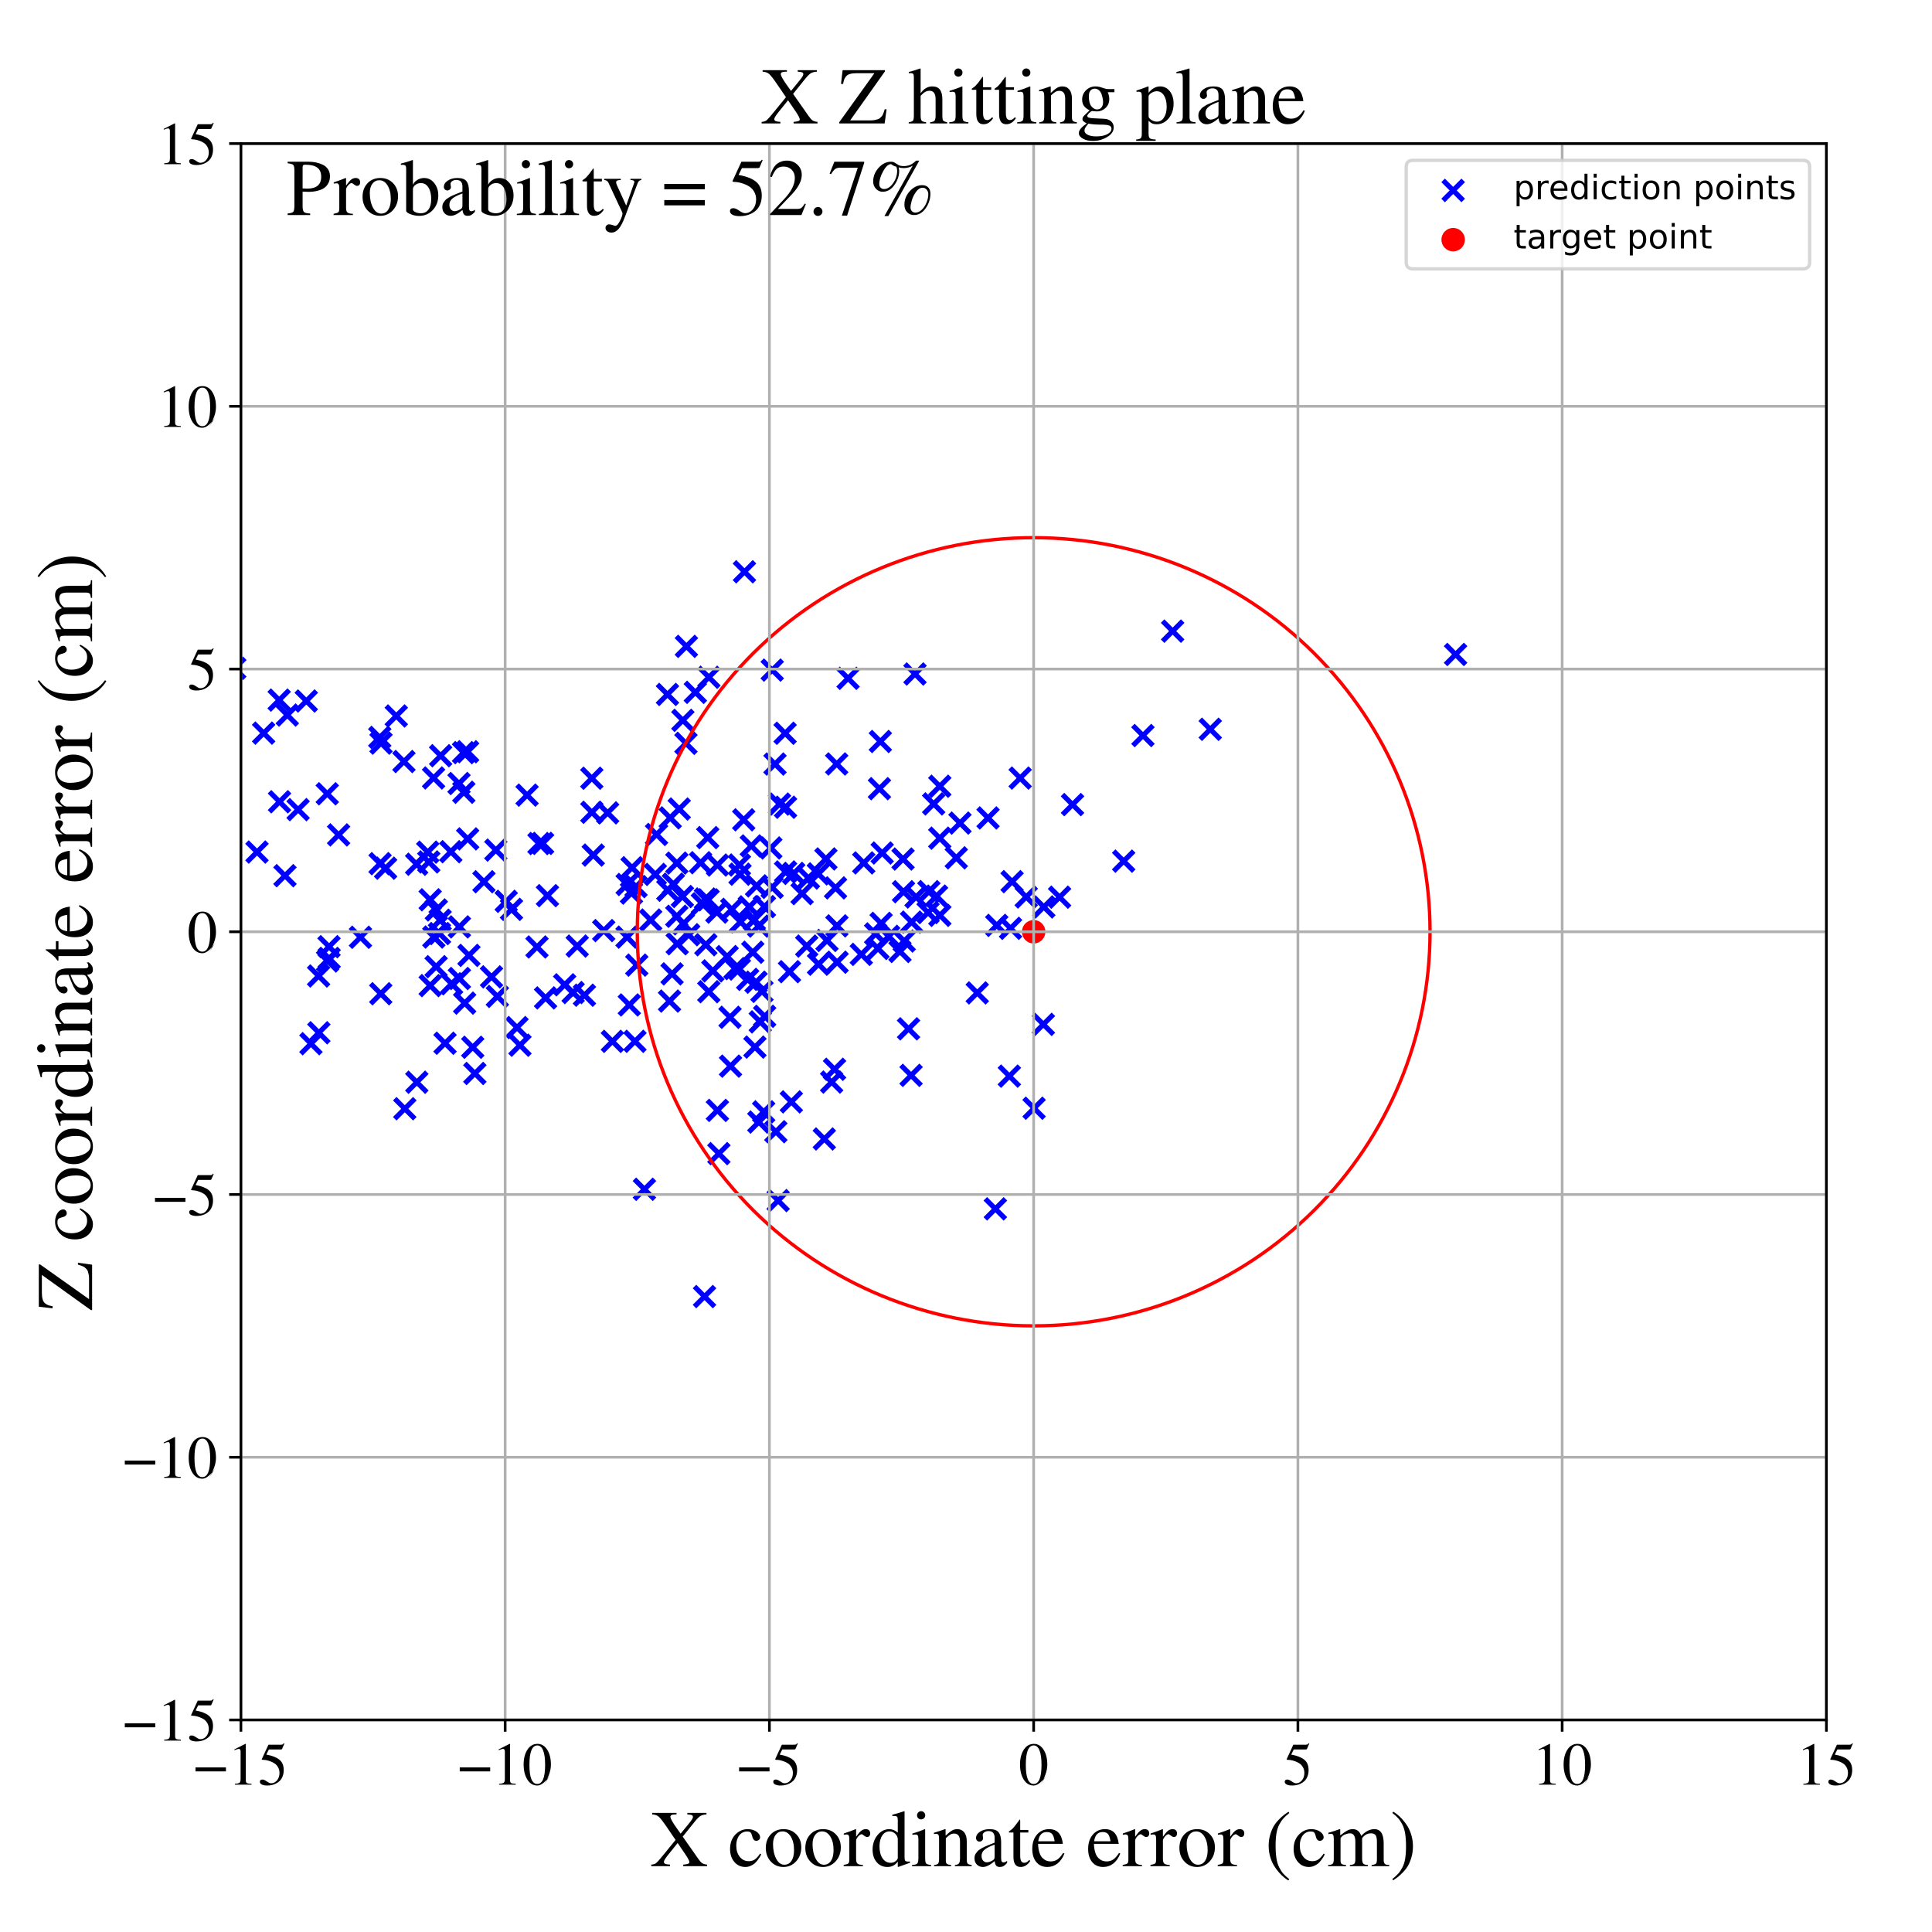 <?xml version="1.0" encoding="utf-8" standalone="no"?>
<!DOCTYPE svg PUBLIC "-//W3C//DTD SVG 1.1//EN"
  "http://www.w3.org/Graphics/SVG/1.1/DTD/svg11.dtd">
<!-- Created with matplotlib (https://matplotlib.org/) -->
<svg height="576pt" version="1.1" viewBox="0 0 576 576" width="576pt" xmlns="http://www.w3.org/2000/svg" xmlns:xlink="http://www.w3.org/1999/xlink">
 <defs>
  <style type="text/css">
*{stroke-linecap:butt;stroke-linejoin:round;}
  </style>
 </defs>
 <g id="figure_1">
  <g id="patch_1">
   <path d="M 0 576 
L 576 576 
L 576 0 
L 0 0 
z
" style="fill:#ffffff;"/>
  </g>
  <g id="axes_1">
   <g id="patch_2">
    <path d="M 71.822 512.784 
L 544.52 512.784 
L 544.52 42.802 
L 71.822 42.802 
z
" style="fill:#ffffff;"/>
   </g>
   <g id="PathCollection_1">
    <defs>
     <path d="M -3 3 
L 3 -3 
M -3 -3 
L 3 3 
" id="m3bdaa2cb3f" style="stroke:#0000ff;stroke-width:1.5;"/>
    </defs>
    <g clip-path="url(#pc5159d4134)">
     <use style="fill:#0000ff;stroke:#0000ff;stroke-width:1.5;" x="140.939" xlink:href="#m3bdaa2cb3f" y="312.232"/>
     <use style="fill:#0000ff;stroke:#0000ff;stroke-width:1.5;" x="234.217" xlink:href="#m3bdaa2cb3f" y="259.957"/>
     <use style="fill:#0000ff;stroke:#0000ff;stroke-width:1.5;" x="152.494" xlink:href="#m3bdaa2cb3f" y="271.114"/>
     <use style="fill:#0000ff;stroke:#0000ff;stroke-width:1.5;" x="202.503" xlink:href="#m3bdaa2cb3f" y="241.196"/>
     <use style="fill:#0000ff;stroke:#0000ff;stroke-width:1.5;" x="226.661" xlink:href="#m3bdaa2cb3f" y="304.667"/>
     <use style="fill:#0000ff;stroke:#0000ff;stroke-width:1.5;" x="335.014" xlink:href="#m3bdaa2cb3f" y="256.738"/>
     <use style="fill:#0000ff;stroke:#0000ff;stroke-width:1.5;" x="227.904" xlink:href="#m3bdaa2cb3f" y="270.307"/>
     <use style="fill:#0000ff;stroke:#0000ff;stroke-width:1.5;" x="226.164" xlink:href="#m3bdaa2cb3f" y="276.098"/>
     <use style="fill:#0000ff;stroke:#0000ff;stroke-width:1.5;" x="220.45" xlink:href="#m3bdaa2cb3f" y="257.893"/>
     <use style="fill:#0000ff;stroke:#0000ff;stroke-width:1.5;" x="114.968" xlink:href="#m3bdaa2cb3f" y="258.84"/>
     <use style="fill:#0000ff;stroke:#0000ff;stroke-width:1.5;" x="340.752" xlink:href="#m3bdaa2cb3f" y="219.29"/>
     <use style="fill:#0000ff;stroke:#0000ff;stroke-width:1.5;" x="230.208" xlink:href="#m3bdaa2cb3f" y="264.567"/>
     <use style="fill:#0000ff;stroke:#0000ff;stroke-width:1.5;" x="141.568" xlink:href="#m3bdaa2cb3f" y="320.039"/>
     <use style="fill:#0000ff;stroke:#0000ff;stroke-width:1.5;" x="113.221" xlink:href="#m3bdaa2cb3f" y="219.844"/>
     <use style="fill:#0000ff;stroke:#0000ff;stroke-width:1.5;" x="207.307" xlink:href="#m3bdaa2cb3f" y="206.41"/>
     <use style="fill:#0000ff;stroke:#0000ff;stroke-width:1.5;" x="124.218" xlink:href="#m3bdaa2cb3f" y="257.658"/>
     <use style="fill:#0000ff;stroke:#0000ff;stroke-width:1.5;" x="139.806" xlink:href="#m3bdaa2cb3f" y="284.839"/>
     <use style="fill:#0000ff;stroke:#0000ff;stroke-width:1.5;" x="129.268" xlink:href="#m3bdaa2cb3f" y="231.936"/>
     <use style="fill:#0000ff;stroke:#0000ff;stroke-width:1.5;" x="203.442" xlink:href="#m3bdaa2cb3f" y="267.283"/>
     <use style="fill:#0000ff;stroke:#0000ff;stroke-width:1.5;" x="98.134" xlink:href="#m3bdaa2cb3f" y="285.734"/>
     <use style="fill:#0000ff;stroke:#0000ff;stroke-width:1.5;" x="199.815" xlink:href="#m3bdaa2cb3f" y="243.842"/>
     <use style="fill:#0000ff;stroke:#0000ff;stroke-width:1.5;" x="188.264" xlink:href="#m3bdaa2cb3f" y="266.257"/>
     <use style="fill:#0000ff;stroke:#0000ff;stroke-width:1.5;" x="181.164" xlink:href="#m3bdaa2cb3f" y="242.339"/>
     <use style="fill:#0000ff;stroke:#0000ff;stroke-width:1.5;" x="176.436" xlink:href="#m3bdaa2cb3f" y="232.018"/>
     <use style="fill:#0000ff;stroke:#0000ff;stroke-width:1.5;" x="113.593" xlink:href="#m3bdaa2cb3f" y="221.55"/>
     <use style="fill:#0000ff;stroke:#0000ff;stroke-width:1.5;" x="231.054" xlink:href="#m3bdaa2cb3f" y="227.794"/>
     <use style="fill:#0000ff;stroke:#0000ff;stroke-width:1.5;" x="200.761" xlink:href="#m3bdaa2cb3f" y="263.603"/>
     <use style="fill:#0000ff;stroke:#0000ff;stroke-width:1.5;" x="241.026" xlink:href="#m3bdaa2cb3f" y="261.776"/>
     <use style="fill:#0000ff;stroke:#0000ff;stroke-width:1.5;" x="315.906" xlink:href="#m3bdaa2cb3f" y="267.482"/>
     <use style="fill:#0000ff;stroke:#0000ff;stroke-width:1.5;" x="199.107" xlink:href="#m3bdaa2cb3f" y="265.414"/>
     <use style="fill:#0000ff;stroke:#0000ff;stroke-width:1.5;" x="213.884" xlink:href="#m3bdaa2cb3f" y="331.05"/>
     <use style="fill:#0000ff;stroke:#0000ff;stroke-width:1.5;" x="160.683" xlink:href="#m3bdaa2cb3f" y="251.489"/>
     <use style="fill:#0000ff;stroke:#0000ff;stroke-width:1.5;" x="262.197" xlink:href="#m3bdaa2cb3f" y="235.129"/>
     <use style="fill:#0000ff;stroke:#0000ff;stroke-width:1.5;" x="235.928" xlink:href="#m3bdaa2cb3f" y="328.507"/>
     <use style="fill:#0000ff;stroke:#0000ff;stroke-width:1.5;" x="276.93" xlink:href="#m3bdaa2cb3f" y="265.822"/>
     <use style="fill:#0000ff;stroke:#0000ff;stroke-width:1.5;" x="157.14" xlink:href="#m3bdaa2cb3f" y="237.054"/>
     <use style="fill:#0000ff;stroke:#0000ff;stroke-width:1.5;" x="22.063" xlink:href="#m3bdaa2cb3f" y="221.172"/>
     <use style="fill:#0000ff;stroke:#0000ff;stroke-width:1.5;" x="304.151" xlink:href="#m3bdaa2cb3f" y="231.971"/>
     <use style="fill:#0000ff;stroke:#0000ff;stroke-width:1.5;" x="223.402" xlink:href="#m3bdaa2cb3f" y="270.364"/>
     <use style="fill:#0000ff;stroke:#0000ff;stroke-width:1.5;" x="278.364" xlink:href="#m3bdaa2cb3f" y="239.674"/>
     <use style="fill:#0000ff;stroke:#0000ff;stroke-width:1.5;" x="136.963" xlink:href="#m3bdaa2cb3f" y="276.341"/>
     <use style="fill:#0000ff;stroke:#0000ff;stroke-width:1.5;" x="113.308" xlink:href="#m3bdaa2cb3f" y="257.483"/>
     <use style="fill:#0000ff;stroke:#0000ff;stroke-width:1.5;" x="257.513" xlink:href="#m3bdaa2cb3f" y="257.264"/>
     <use style="fill:#0000ff;stroke:#0000ff;stroke-width:1.5;" x="319.764" xlink:href="#m3bdaa2cb3f" y="239.878"/>
     <use style="fill:#0000ff;stroke:#0000ff;stroke-width:1.5;" x="182.576" xlink:href="#m3bdaa2cb3f" y="310.466"/>
     <use style="fill:#0000ff;stroke:#0000ff;stroke-width:1.5;" x="220.441" xlink:href="#m3bdaa2cb3f" y="288.91"/>
     <use style="fill:#0000ff;stroke:#0000ff;stroke-width:1.5;" x="227.161" xlink:href="#m3bdaa2cb3f" y="295.564"/>
     <use style="fill:#0000ff;stroke:#0000ff;stroke-width:1.5;" x="128.251" xlink:href="#m3bdaa2cb3f" y="293.844"/>
     <use style="fill:#0000ff;stroke:#0000ff;stroke-width:1.5;" x="231.307" xlink:href="#m3bdaa2cb3f" y="337.406"/>
     <use style="fill:#0000ff;stroke:#0000ff;stroke-width:1.5;" x="229.814" xlink:href="#m3bdaa2cb3f" y="252.811"/>
     <use style="fill:#0000ff;stroke:#0000ff;stroke-width:1.5;" x="162.657" xlink:href="#m3bdaa2cb3f" y="297.508"/>
     <use style="fill:#0000ff;stroke:#0000ff;stroke-width:1.5;" x="-1" xlink:href="#m3bdaa2cb3f" y="252.054"/>
     <use style="fill:#0000ff;stroke:#0000ff;stroke-width:1.5;" x="-1" xlink:href="#m3bdaa2cb3f" y="245.919"/>
     <use style="fill:#0000ff;stroke:#0000ff;stroke-width:1.5;" x="264.936" xlink:href="#m3bdaa2cb3f" y="279.158"/>
     <use style="fill:#0000ff;stroke:#0000ff;stroke-width:1.5;" x="147.833" xlink:href="#m3bdaa2cb3f" y="253.443"/>
     <use style="fill:#0000ff;stroke:#0000ff;stroke-width:1.5;" x="220.625" xlink:href="#m3bdaa2cb3f" y="260.629"/>
     <use style="fill:#0000ff;stroke:#0000ff;stroke-width:1.5;" x="263.01" xlink:href="#m3bdaa2cb3f" y="254.311"/>
     <use style="fill:#0000ff;stroke:#0000ff;stroke-width:1.5;" x="273.106" xlink:href="#m3bdaa2cb3f" y="267.431"/>
     <use style="fill:#0000ff;stroke:#0000ff;stroke-width:1.5;" x="91.316" xlink:href="#m3bdaa2cb3f" y="208.996"/>
     <use style="fill:#0000ff;stroke:#0000ff;stroke-width:1.5;" x="-0.674" xlink:href="#m3bdaa2cb3f" y="254.462"/>
     <use style="fill:#0000ff;stroke:#0000ff;stroke-width:1.5;" x="150.925" xlink:href="#m3bdaa2cb3f" y="268.717"/>
     <use style="fill:#0000ff;stroke:#0000ff;stroke-width:1.5;" x="139.43" xlink:href="#m3bdaa2cb3f" y="250.1"/>
     <use style="fill:#0000ff;stroke:#0000ff;stroke-width:1.5;" x="276.693" xlink:href="#m3bdaa2cb3f" y="272.065"/>
     <use style="fill:#0000ff;stroke:#0000ff;stroke-width:1.5;" x="17.766" xlink:href="#m3bdaa2cb3f" y="237.483"/>
     <use style="fill:#0000ff;stroke:#0000ff;stroke-width:1.5;" x="301.277" xlink:href="#m3bdaa2cb3f" y="276.768"/>
     <use style="fill:#0000ff;stroke:#0000ff;stroke-width:1.5;" x="222.909" xlink:href="#m3bdaa2cb3f" y="291.982"/>
     <use style="fill:#0000ff;stroke:#0000ff;stroke-width:1.5;" x="168.346" xlink:href="#m3bdaa2cb3f" y="293.604"/>
     <use style="fill:#0000ff;stroke:#0000ff;stroke-width:1.5;" x="66.367" xlink:href="#m3bdaa2cb3f" y="264.632"/>
     <use style="fill:#0000ff;stroke:#0000ff;stroke-width:1.5;" x="270.873" xlink:href="#m3bdaa2cb3f" y="306.728"/>
     <use style="fill:#0000ff;stroke:#0000ff;stroke-width:1.5;" x="604.108" xlink:href="#m3bdaa2cb3f" y="111.309"/>
     <use style="fill:#0000ff;stroke:#0000ff;stroke-width:1.5;" x="56.433" xlink:href="#m3bdaa2cb3f" y="245.196"/>
     <use style="fill:#0000ff;stroke:#0000ff;stroke-width:1.5;" x="249.449" xlink:href="#m3bdaa2cb3f" y="227.763"/>
     <use style="fill:#0000ff;stroke:#0000ff;stroke-width:1.5;" x="271.774" xlink:href="#m3bdaa2cb3f" y="274.912"/>
     <use style="fill:#0000ff;stroke:#0000ff;stroke-width:1.5;" x="78.607" xlink:href="#m3bdaa2cb3f" y="218.569"/>
     <use style="fill:#0000ff;stroke:#0000ff;stroke-width:1.5;" x="94.983" xlink:href="#m3bdaa2cb3f" y="290.977"/>
     <use style="fill:#0000ff;stroke:#0000ff;stroke-width:1.5;" x="291.355" xlink:href="#m3bdaa2cb3f" y="296.02"/>
     <use style="fill:#0000ff;stroke:#0000ff;stroke-width:1.5;" x="240.512" xlink:href="#m3bdaa2cb3f" y="282.057"/>
     <use style="fill:#0000ff;stroke:#0000ff;stroke-width:1.5;" x="280.181" xlink:href="#m3bdaa2cb3f" y="249.889"/>
     <use style="fill:#0000ff;stroke:#0000ff;stroke-width:1.5;" x="280.205" xlink:href="#m3bdaa2cb3f" y="272.896"/>
     <use style="fill:#0000ff;stroke:#0000ff;stroke-width:1.5;" x="58.074" xlink:href="#m3bdaa2cb3f" y="232.421"/>
     <use style="fill:#0000ff;stroke:#0000ff;stroke-width:1.5;" x="247.945" xlink:href="#m3bdaa2cb3f" y="322.606"/>
     <use style="fill:#0000ff;stroke:#0000ff;stroke-width:1.5;" x="201.905" xlink:href="#m3bdaa2cb3f" y="281.367"/>
     <use style="fill:#0000ff;stroke:#0000ff;stroke-width:1.5;" x="148.285" xlink:href="#m3bdaa2cb3f" y="297.063"/>
     <use style="fill:#0000ff;stroke:#0000ff;stroke-width:1.5;" x="236.637" xlink:href="#m3bdaa2cb3f" y="260.384"/>
     <use style="fill:#0000ff;stroke:#0000ff;stroke-width:1.5;" x="155.017" xlink:href="#m3bdaa2cb3f" y="311.617"/>
     <use style="fill:#0000ff;stroke:#0000ff;stroke-width:1.5;" x="36.132" xlink:href="#m3bdaa2cb3f" y="264.8"/>
     <use style="fill:#0000ff;stroke:#0000ff;stroke-width:1.5;" x="192.127" xlink:href="#m3bdaa2cb3f" y="354.569"/>
     <use style="fill:#0000ff;stroke:#0000ff;stroke-width:1.5;" x="161.771" xlink:href="#m3bdaa2cb3f" y="251.444"/>
     <use style="fill:#0000ff;stroke:#0000ff;stroke-width:1.5;" x="279.215" xlink:href="#m3bdaa2cb3f" y="267.163"/>
     <use style="fill:#0000ff;stroke:#0000ff;stroke-width:1.5;" x="311.201" xlink:href="#m3bdaa2cb3f" y="270.393"/>
     <use style="fill:#0000ff;stroke:#0000ff;stroke-width:1.5;" x="176.876" xlink:href="#m3bdaa2cb3f" y="254.931"/>
     <use style="fill:#0000ff;stroke:#0000ff;stroke-width:1.5;" x="139.419" xlink:href="#m3bdaa2cb3f" y="224.117"/>
     <use style="fill:#0000ff;stroke:#0000ff;stroke-width:1.5;" x="224.433" xlink:href="#m3bdaa2cb3f" y="283.893"/>
     <use style="fill:#0000ff;stroke:#0000ff;stroke-width:1.5;" x="-1" xlink:href="#m3bdaa2cb3f" y="290.09"/>
     <use style="fill:#0000ff;stroke:#0000ff;stroke-width:1.5;" x="-1" xlink:href="#m3bdaa2cb3f" y="283.636"/>
     <use style="fill:#0000ff;stroke:#0000ff;stroke-width:1.5;" x="131.373" xlink:href="#m3bdaa2cb3f" y="225.303"/>
     <use style="fill:#0000ff;stroke:#0000ff;stroke-width:1.5;" x="144.28" xlink:href="#m3bdaa2cb3f" y="262.877"/>
     <use style="fill:#0000ff;stroke:#0000ff;stroke-width:1.5;" x="262.464" xlink:href="#m3bdaa2cb3f" y="221.066"/>
     <use style="fill:#0000ff;stroke:#0000ff;stroke-width:1.5;" x="186.982" xlink:href="#m3bdaa2cb3f" y="263.694"/>
     <use style="fill:#0000ff;stroke:#0000ff;stroke-width:1.5;" x="246.235" xlink:href="#m3bdaa2cb3f" y="256.081"/>
     <use style="fill:#0000ff;stroke:#0000ff;stroke-width:1.5;" x="269.577" xlink:href="#m3bdaa2cb3f" y="280.554"/>
     <use style="fill:#0000ff;stroke:#0000ff;stroke-width:1.5;" x="193.994" xlink:href="#m3bdaa2cb3f" y="274.297"/>
     <use style="fill:#0000ff;stroke:#0000ff;stroke-width:1.5;" x="221.73" xlink:href="#m3bdaa2cb3f" y="244.414"/>
     <use style="fill:#0000ff;stroke:#0000ff;stroke-width:1.5;" x="210.045" xlink:href="#m3bdaa2cb3f" y="386.551"/>
     <use style="fill:#0000ff;stroke:#0000ff;stroke-width:1.5;" x="76.623" xlink:href="#m3bdaa2cb3f" y="254.026"/>
     <use style="fill:#0000ff;stroke:#0000ff;stroke-width:1.5;" x="97.569" xlink:href="#m3bdaa2cb3f" y="236.654"/>
     <use style="fill:#0000ff;stroke:#0000ff;stroke-width:1.5;" x="211.327" xlink:href="#m3bdaa2cb3f" y="295.66"/>
     <use style="fill:#0000ff;stroke:#0000ff;stroke-width:1.5;" x="188.443" xlink:href="#m3bdaa2cb3f" y="258.695"/>
     <use style="fill:#0000ff;stroke:#0000ff;stroke-width:1.5;" x="88.878" xlink:href="#m3bdaa2cb3f" y="241.378"/>
     <use style="fill:#0000ff;stroke:#0000ff;stroke-width:1.5;" x="44.91" xlink:href="#m3bdaa2cb3f" y="299.86"/>
     <use style="fill:#0000ff;stroke:#0000ff;stroke-width:1.5;" x="221.954" xlink:href="#m3bdaa2cb3f" y="170.468"/>
     <use style="fill:#0000ff;stroke:#0000ff;stroke-width:1.5;" x="225.401" xlink:href="#m3bdaa2cb3f" y="292.826"/>
     <use style="fill:#0000ff;stroke:#0000ff;stroke-width:1.5;" x="176.45" xlink:href="#m3bdaa2cb3f" y="242.179"/>
     <use style="fill:#0000ff;stroke:#0000ff;stroke-width:1.5;" x="305.956" xlink:href="#m3bdaa2cb3f" y="267.416"/>
     <use style="fill:#0000ff;stroke:#0000ff;stroke-width:1.5;" x="211" xlink:href="#m3bdaa2cb3f" y="249.713"/>
     <use style="fill:#0000ff;stroke:#0000ff;stroke-width:1.5;" x="134.638" xlink:href="#m3bdaa2cb3f" y="293.294"/>
     <use style="fill:#0000ff;stroke:#0000ff;stroke-width:1.5;" x="146.539" xlink:href="#m3bdaa2cb3f" y="291.241"/>
     <use style="fill:#0000ff;stroke:#0000ff;stroke-width:1.5;" x="131.024" xlink:href="#m3bdaa2cb3f" y="278.329"/>
     <use style="fill:#0000ff;stroke:#0000ff;stroke-width:1.5;" x="120.684" xlink:href="#m3bdaa2cb3f" y="330.552"/>
     <use style="fill:#0000ff;stroke:#0000ff;stroke-width:1.5;" x="100.952" xlink:href="#m3bdaa2cb3f" y="248.916"/>
     <use style="fill:#0000ff;stroke:#0000ff;stroke-width:1.5;" x="261.065" xlink:href="#m3bdaa2cb3f" y="278.436"/>
     <use style="fill:#0000ff;stroke:#0000ff;stroke-width:1.5;" x="297.165" xlink:href="#m3bdaa2cb3f" y="275.891"/>
     <use style="fill:#0000ff;stroke:#0000ff;stroke-width:1.5;" x="138.281" xlink:href="#m3bdaa2cb3f" y="236.204"/>
     <use style="fill:#0000ff;stroke:#0000ff;stroke-width:1.5;" x="189.621" xlink:href="#m3bdaa2cb3f" y="264.334"/>
     <use style="fill:#0000ff;stroke:#0000ff;stroke-width:1.5;" x="130.086" xlink:href="#m3bdaa2cb3f" y="271.292"/>
     <use style="fill:#0000ff;stroke:#0000ff;stroke-width:1.5;" x="160.097" xlink:href="#m3bdaa2cb3f" y="282.327"/>
     <use style="fill:#0000ff;stroke:#0000ff;stroke-width:1.5;" x="224.886" xlink:href="#m3bdaa2cb3f" y="274.226"/>
     <use style="fill:#0000ff;stroke:#0000ff;stroke-width:1.5;" x="154.139" xlink:href="#m3bdaa2cb3f" y="306.353"/>
     <use style="fill:#0000ff;stroke:#0000ff;stroke-width:1.5;" x="132.684" xlink:href="#m3bdaa2cb3f" y="311.029"/>
     <use style="fill:#0000ff;stroke:#0000ff;stroke-width:1.5;" x="129.346" xlink:href="#m3bdaa2cb3f" y="279.365"/>
     <use style="fill:#0000ff;stroke:#0000ff;stroke-width:1.5;" x="208.867" xlink:href="#m3bdaa2cb3f" y="257.205"/>
     <use style="fill:#0000ff;stroke:#0000ff;stroke-width:1.5;" x="211.344" xlink:href="#m3bdaa2cb3f" y="201.917"/>
     <use style="fill:#0000ff;stroke:#0000ff;stroke-width:1.5;" x="189.848" xlink:href="#m3bdaa2cb3f" y="287.734"/>
     <use style="fill:#0000ff;stroke:#0000ff;stroke-width:1.5;" x="131.222" xlink:href="#m3bdaa2cb3f" y="274.353"/>
     <use style="fill:#0000ff;stroke:#0000ff;stroke-width:1.5;" x="213.902" xlink:href="#m3bdaa2cb3f" y="257.905"/>
     <use style="fill:#0000ff;stroke:#0000ff;stroke-width:1.5;" x="127.841" xlink:href="#m3bdaa2cb3f" y="256.969"/>
     <use style="fill:#0000ff;stroke:#0000ff;stroke-width:1.5;" x="227.974" xlink:href="#m3bdaa2cb3f" y="303.004"/>
     <use style="fill:#0000ff;stroke:#0000ff;stroke-width:1.5;" x="95.064" xlink:href="#m3bdaa2cb3f" y="307.906"/>
     <use style="fill:#0000ff;stroke:#0000ff;stroke-width:1.5;" x="92.701" xlink:href="#m3bdaa2cb3f" y="311.162"/>
     <use style="fill:#0000ff;stroke:#0000ff;stroke-width:1.5;" x="44.34" xlink:href="#m3bdaa2cb3f" y="301.871"/>
     <use style="fill:#0000ff;stroke:#0000ff;stroke-width:1.5;" x="216.785" xlink:href="#m3bdaa2cb3f" y="285.193"/>
     <use style="fill:#0000ff;stroke:#0000ff;stroke-width:1.5;" x="231.993" xlink:href="#m3bdaa2cb3f" y="357.94"/>
     <use style="fill:#0000ff;stroke:#0000ff;stroke-width:1.5;" x="170.869" xlink:href="#m3bdaa2cb3f" y="295.913"/>
     <use style="fill:#0000ff;stroke:#0000ff;stroke-width:1.5;" x="280.186" xlink:href="#m3bdaa2cb3f" y="234.404"/>
     <use style="fill:#0000ff;stroke:#0000ff;stroke-width:1.5;" x="83.341" xlink:href="#m3bdaa2cb3f" y="239.039"/>
     <use style="fill:#0000ff;stroke:#0000ff;stroke-width:1.5;" x="239.136" xlink:href="#m3bdaa2cb3f" y="266.422"/>
     <use style="fill:#0000ff;stroke:#0000ff;stroke-width:1.5;" x="262.693" xlink:href="#m3bdaa2cb3f" y="275.288"/>
     <use style="fill:#0000ff;stroke:#0000ff;stroke-width:1.5;" x="218.17" xlink:href="#m3bdaa2cb3f" y="271.106"/>
     <use style="fill:#0000ff;stroke:#0000ff;stroke-width:1.5;" x="249.106" xlink:href="#m3bdaa2cb3f" y="264.709"/>
     <use style="fill:#0000ff;stroke:#0000ff;stroke-width:1.5;" x="127.523" xlink:href="#m3bdaa2cb3f" y="254.051"/>
     <use style="fill:#0000ff;stroke:#0000ff;stroke-width:1.5;" x="22.943" xlink:href="#m3bdaa2cb3f" y="226.373"/>
     <use style="fill:#0000ff;stroke:#0000ff;stroke-width:1.5;" x="217.645" xlink:href="#m3bdaa2cb3f" y="303.292"/>
     <use style="fill:#0000ff;stroke:#0000ff;stroke-width:1.5;" x="246.556" xlink:href="#m3bdaa2cb3f" y="280.381"/>
     <use style="fill:#0000ff;stroke:#0000ff;stroke-width:1.5;" x="272.791" xlink:href="#m3bdaa2cb3f" y="200.943"/>
     <use style="fill:#0000ff;stroke:#0000ff;stroke-width:1.5;" x="223.991" xlink:href="#m3bdaa2cb3f" y="252.199"/>
     <use style="fill:#0000ff;stroke:#0000ff;stroke-width:1.5;" x="98.093" xlink:href="#m3bdaa2cb3f" y="282.239"/>
     <use style="fill:#0000ff;stroke:#0000ff;stroke-width:1.5;" x="226.229" xlink:href="#m3bdaa2cb3f" y="334.528"/>
     <use style="fill:#0000ff;stroke:#0000ff;stroke-width:1.5;" x="195.372" xlink:href="#m3bdaa2cb3f" y="260.694"/>
     <use style="fill:#0000ff;stroke:#0000ff;stroke-width:1.5;" x="53.381" xlink:href="#m3bdaa2cb3f" y="279.536"/>
     <use style="fill:#0000ff;stroke:#0000ff;stroke-width:1.5;" x="113.516" xlink:href="#m3bdaa2cb3f" y="296.266"/>
     <use style="fill:#0000ff;stroke:#0000ff;stroke-width:1.5;" x="83.234" xlink:href="#m3bdaa2cb3f" y="208.723"/>
     <use style="fill:#0000ff;stroke:#0000ff;stroke-width:1.5;" x="203.588" xlink:href="#m3bdaa2cb3f" y="214.762"/>
     <use style="fill:#0000ff;stroke:#0000ff;stroke-width:1.5;" x="136.961" xlink:href="#m3bdaa2cb3f" y="291.73"/>
     <use style="fill:#0000ff;stroke:#0000ff;stroke-width:1.5;" x="308.301" xlink:href="#m3bdaa2cb3f" y="330.401"/>
     <use style="fill:#0000ff;stroke:#0000ff;stroke-width:1.5;" x="187.624" xlink:href="#m3bdaa2cb3f" y="299.61"/>
     <use style="fill:#0000ff;stroke:#0000ff;stroke-width:1.5;" x="311.068" xlink:href="#m3bdaa2cb3f" y="305.402"/>
     <use style="fill:#0000ff;stroke:#0000ff;stroke-width:1.5;" x="225.56" xlink:href="#m3bdaa2cb3f" y="264.114"/>
     <use style="fill:#0000ff;stroke:#0000ff;stroke-width:1.5;" x="174.239" xlink:href="#m3bdaa2cb3f" y="296.706"/>
     <use style="fill:#0000ff;stroke:#0000ff;stroke-width:1.5;" x="230.235" xlink:href="#m3bdaa2cb3f" y="199.783"/>
     <use style="fill:#0000ff;stroke:#0000ff;stroke-width:1.5;" x="179.992" xlink:href="#m3bdaa2cb3f" y="277.44"/>
     <use style="fill:#0000ff;stroke:#0000ff;stroke-width:1.5;" x="195.742" xlink:href="#m3bdaa2cb3f" y="248.782"/>
     <use style="fill:#0000ff;stroke:#0000ff;stroke-width:1.5;" x="136.843" xlink:href="#m3bdaa2cb3f" y="233.592"/>
     <use style="fill:#0000ff;stroke:#0000ff;stroke-width:1.5;" x="198.997" xlink:href="#m3bdaa2cb3f" y="207.039"/>
     <use style="fill:#0000ff;stroke:#0000ff;stroke-width:1.5;" x="209.405" xlink:href="#m3bdaa2cb3f" y="269.448"/>
     <use style="fill:#0000ff;stroke:#0000ff;stroke-width:1.5;" x="301.747" xlink:href="#m3bdaa2cb3f" y="262.848"/>
     <use style="fill:#0000ff;stroke:#0000ff;stroke-width:1.5;" x="84.958" xlink:href="#m3bdaa2cb3f" y="261.074"/>
     <use style="fill:#0000ff;stroke:#0000ff;stroke-width:1.5;" x="120.433" xlink:href="#m3bdaa2cb3f" y="227.039"/>
     <use style="fill:#0000ff;stroke:#0000ff;stroke-width:1.5;" x="225.073" xlink:href="#m3bdaa2cb3f" y="312.176"/>
     <use style="fill:#0000ff;stroke:#0000ff;stroke-width:1.5;" x="199.611" xlink:href="#m3bdaa2cb3f" y="298.458"/>
     <use style="fill:#0000ff;stroke:#0000ff;stroke-width:1.5;" x="189.305" xlink:href="#m3bdaa2cb3f" y="310.455"/>
     <use style="fill:#0000ff;stroke:#0000ff;stroke-width:1.5;" x="16.313" xlink:href="#m3bdaa2cb3f" y="311.512"/>
     <use style="fill:#0000ff;stroke:#0000ff;stroke-width:1.5;" x="245.756" xlink:href="#m3bdaa2cb3f" y="339.572"/>
     <use style="fill:#0000ff;stroke:#0000ff;stroke-width:1.5;" x="244.031" xlink:href="#m3bdaa2cb3f" y="287.468"/>
     <use style="fill:#0000ff;stroke:#0000ff;stroke-width:1.5;" x="433.964" xlink:href="#m3bdaa2cb3f" y="195.119"/>
     <use style="fill:#0000ff;stroke:#0000ff;stroke-width:1.5;" x="128.25" xlink:href="#m3bdaa2cb3f" y="268.262"/>
     <use style="fill:#0000ff;stroke:#0000ff;stroke-width:1.5;" x="252.841" xlink:href="#m3bdaa2cb3f" y="202.233"/>
     <use style="fill:#0000ff;stroke:#0000ff;stroke-width:1.5;" x="286.199" xlink:href="#m3bdaa2cb3f" y="245.387"/>
     <use style="fill:#0000ff;stroke:#0000ff;stroke-width:1.5;" x="217.796" xlink:href="#m3bdaa2cb3f" y="317.858"/>
     <use style="fill:#0000ff;stroke:#0000ff;stroke-width:1.5;" x="261.749" xlink:href="#m3bdaa2cb3f" y="282.776"/>
     <use style="fill:#0000ff;stroke:#0000ff;stroke-width:1.5;" x="220.766" xlink:href="#m3bdaa2cb3f" y="274.842"/>
     <use style="fill:#0000ff;stroke:#0000ff;stroke-width:1.5;" x="138.531" xlink:href="#m3bdaa2cb3f" y="299.064"/>
     <use style="fill:#0000ff;stroke:#0000ff;stroke-width:1.5;" x="85.656" xlink:href="#m3bdaa2cb3f" y="213.188"/>
     <use style="fill:#0000ff;stroke:#0000ff;stroke-width:1.5;" x="269.236" xlink:href="#m3bdaa2cb3f" y="256.111"/>
     <use style="fill:#0000ff;stroke:#0000ff;stroke-width:1.5;" x="219.123" xlink:href="#m3bdaa2cb3f" y="288.765"/>
     <use style="fill:#0000ff;stroke:#0000ff;stroke-width:1.5;" x="249.573" xlink:href="#m3bdaa2cb3f" y="286.873"/>
     <use style="fill:#0000ff;stroke:#0000ff;stroke-width:1.5;" x="124.269" xlink:href="#m3bdaa2cb3f" y="322.656"/>
     <use style="fill:#0000ff;stroke:#0000ff;stroke-width:1.5;" x="214.322" xlink:href="#m3bdaa2cb3f" y="343.934"/>
     <use style="fill:#0000ff;stroke:#0000ff;stroke-width:1.5;" x="205.325" xlink:href="#m3bdaa2cb3f" y="278.676"/>
     <use style="fill:#0000ff;stroke:#0000ff;stroke-width:1.5;" x="118.144" xlink:href="#m3bdaa2cb3f" y="213.458"/>
     <use style="fill:#0000ff;stroke:#0000ff;stroke-width:1.5;" x="294.572" xlink:href="#m3bdaa2cb3f" y="243.86"/>
     <use style="fill:#0000ff;stroke:#0000ff;stroke-width:1.5;" x="201.776" xlink:href="#m3bdaa2cb3f" y="273.17"/>
     <use style="fill:#0000ff;stroke:#0000ff;stroke-width:1.5;" x="213.721" xlink:href="#m3bdaa2cb3f" y="271.927"/>
     <use style="fill:#0000ff;stroke:#0000ff;stroke-width:1.5;" x="107.467" xlink:href="#m3bdaa2cb3f" y="279.438"/>
     <use style="fill:#0000ff;stroke:#0000ff;stroke-width:1.5;" x="163.214" xlink:href="#m3bdaa2cb3f" y="267.022"/>
     <use style="fill:#0000ff;stroke:#0000ff;stroke-width:1.5;" x="248.809" xlink:href="#m3bdaa2cb3f" y="318.791"/>
     <use style="fill:#0000ff;stroke:#0000ff;stroke-width:1.5;" x="360.822" xlink:href="#m3bdaa2cb3f" y="217.427"/>
     <use style="fill:#0000ff;stroke:#0000ff;stroke-width:1.5;" x="200.369" xlink:href="#m3bdaa2cb3f" y="290.348"/>
     <use style="fill:#0000ff;stroke:#0000ff;stroke-width:1.5;" x="211.108" xlink:href="#m3bdaa2cb3f" y="268.263"/>
     <use style="fill:#0000ff;stroke:#0000ff;stroke-width:1.5;" x="268.31" xlink:href="#m3bdaa2cb3f" y="283.666"/>
     <use style="fill:#0000ff;stroke:#0000ff;stroke-width:1.5;" x="1151.582" xlink:href="#m3bdaa2cb3f" y="-1"/>
     <use style="fill:#0000ff;stroke:#0000ff;stroke-width:1.5;" x="1084.297" xlink:href="#m3bdaa2cb3f" y="-1"/>
     <use style="fill:#0000ff;stroke:#0000ff;stroke-width:1.5;" x="-1" xlink:href="#m3bdaa2cb3f" y="334.402"/>
     <use style="fill:#0000ff;stroke:#0000ff;stroke-width:1.5;" x="-1" xlink:href="#m3bdaa2cb3f" y="306.341"/>
     <use style="fill:#0000ff;stroke:#0000ff;stroke-width:1.5;" x="33.868" xlink:href="#m3bdaa2cb3f" y="282.413"/>
     <use style="fill:#0000ff;stroke:#0000ff;stroke-width:1.5;" x="249.511" xlink:href="#m3bdaa2cb3f" y="276.032"/>
     <use style="fill:#0000ff;stroke:#0000ff;stroke-width:1.5;" x="269.368" xlink:href="#m3bdaa2cb3f" y="265.852"/>
     <use style="fill:#0000ff;stroke:#0000ff;stroke-width:1.5;" x="210.318" xlink:href="#m3bdaa2cb3f" y="268.027"/>
     <use style="fill:#0000ff;stroke:#0000ff;stroke-width:1.5;" x="271.627" xlink:href="#m3bdaa2cb3f" y="320.603"/>
     <use style="fill:#0000ff;stroke:#0000ff;stroke-width:1.5;" x="234.2" xlink:href="#m3bdaa2cb3f" y="240.667"/>
     <use style="fill:#0000ff;stroke:#0000ff;stroke-width:1.5;" x="138.202" xlink:href="#m3bdaa2cb3f" y="224.384"/>
     <use style="fill:#0000ff;stroke:#0000ff;stroke-width:1.5;" x="130.018" xlink:href="#m3bdaa2cb3f" y="288.2"/>
     <use style="fill:#0000ff;stroke:#0000ff;stroke-width:1.5;" x="203.738" xlink:href="#m3bdaa2cb3f" y="275.42"/>
     <use style="fill:#0000ff;stroke:#0000ff;stroke-width:1.5;" x="212.524" xlink:href="#m3bdaa2cb3f" y="289.45"/>
     <use style="fill:#0000ff;stroke:#0000ff;stroke-width:1.5;" x="35.425" xlink:href="#m3bdaa2cb3f" y="264.253"/>
     <use style="fill:#0000ff;stroke:#0000ff;stroke-width:1.5;" x="300.923" xlink:href="#m3bdaa2cb3f" y="320.834"/>
     <use style="fill:#0000ff;stroke:#0000ff;stroke-width:1.5;" x="69.991" xlink:href="#m3bdaa2cb3f" y="199.251"/>
     <use style="fill:#0000ff;stroke:#0000ff;stroke-width:1.5;" x="172.089" xlink:href="#m3bdaa2cb3f" y="282.059"/>
     <use style="fill:#0000ff;stroke:#0000ff;stroke-width:1.5;" x="256.784" xlink:href="#m3bdaa2cb3f" y="284.538"/>
     <use style="fill:#0000ff;stroke:#0000ff;stroke-width:1.5;" x="296.753" xlink:href="#m3bdaa2cb3f" y="360.406"/>
     <use style="fill:#0000ff;stroke:#0000ff;stroke-width:1.5;" x="243.978" xlink:href="#m3bdaa2cb3f" y="260.53"/>
     <use style="fill:#0000ff;stroke:#0000ff;stroke-width:1.5;" x="232.403" xlink:href="#m3bdaa2cb3f" y="239.73"/>
     <use style="fill:#0000ff;stroke:#0000ff;stroke-width:1.5;" x="97.671" xlink:href="#m3bdaa2cb3f" y="286.501"/>
     <use style="fill:#0000ff;stroke:#0000ff;stroke-width:1.5;" x="201.795" xlink:href="#m3bdaa2cb3f" y="257.321"/>
     <use style="fill:#0000ff;stroke:#0000ff;stroke-width:1.5;" x="349.609" xlink:href="#m3bdaa2cb3f" y="188.168"/>
     <use style="fill:#0000ff;stroke:#0000ff;stroke-width:1.5;" x="186.942" xlink:href="#m3bdaa2cb3f" y="279.393"/>
     <use style="fill:#0000ff;stroke:#0000ff;stroke-width:1.5;" x="134.413" xlink:href="#m3bdaa2cb3f" y="253.921"/>
     <use style="fill:#0000ff;stroke:#0000ff;stroke-width:1.5;" x="285.101" xlink:href="#m3bdaa2cb3f" y="255.747"/>
     <use style="fill:#0000ff;stroke:#0000ff;stroke-width:1.5;" x="210.441" xlink:href="#m3bdaa2cb3f" y="281.66"/>
     <use style="fill:#0000ff;stroke:#0000ff;stroke-width:1.5;" x="227.68" xlink:href="#m3bdaa2cb3f" y="331.483"/>
     <use style="fill:#0000ff;stroke:#0000ff;stroke-width:1.5;" x="204.646" xlink:href="#m3bdaa2cb3f" y="192.708"/>
     <use style="fill:#0000ff;stroke:#0000ff;stroke-width:1.5;" x="234.069" xlink:href="#m3bdaa2cb3f" y="218.611"/>
     <use style="fill:#0000ff;stroke:#0000ff;stroke-width:1.5;" x="235.377" xlink:href="#m3bdaa2cb3f" y="289.693"/>
     <use style="fill:#0000ff;stroke:#0000ff;stroke-width:1.5;" x="204.508" xlink:href="#m3bdaa2cb3f" y="221.607"/>
    </g>
   </g>
   <g id="PathCollection_2">
    <defs>
     <path d="M 0 3 
C 0.796 3 1.559 2.684 2.121 2.121 
C 2.684 1.559 3 0.796 3 0 
C 3 -0.796 2.684 -1.559 2.121 -2.121 
C 1.559 -2.684 0.796 -3 0 -3 
C -0.796 -3 -1.559 -2.684 -2.121 -2.121 
C -2.684 -1.559 -3 -0.796 -3 0 
C -3 0.796 -2.684 1.559 -2.121 2.121 
C -1.559 2.684 -0.796 3 0 3 
z
" id="m6dadef16ea" style="stroke:#ff0000;"/>
    </defs>
    <g clip-path="url(#pc5159d4134)">
     <use style="fill:#ff0000;stroke:#ff0000;" x="308.171" xlink:href="#m6dadef16ea" y="277.793"/>
    </g>
   </g>
   <g id="patch_3">
    <path clip-path="url(#pc5159d4134)" d="M 308.171 395.288 
C 339.511 395.288 369.572 382.908 391.733 360.875 
C 413.894 338.841 426.346 308.953 426.346 277.793 
C 426.346 246.633 413.894 216.745 391.733 194.711 
C 369.572 172.677 339.511 160.297 308.171 160.297 
C 276.831 160.297 246.77 172.677 224.609 194.711 
C 202.448 216.745 189.997 246.633 189.997 277.793 
C 189.997 308.953 202.448 338.841 224.609 360.875 
C 246.77 382.908 276.831 395.288 308.171 395.288 
z
" style="fill:none;stroke:#ff0000;stroke-linejoin:miter;"/>
   </g>
   <g id="matplotlib.axis_1">
    <g id="xtick_1">
     <g id="line2d_1">
      <path clip-path="url(#pc5159d4134)" d="M 71.822 512.784 
L 71.822 42.802 
" style="fill:none;stroke:#b0b0b0;stroke-linecap:square;stroke-width:0.8;"/>
     </g>
     <g id="line2d_2">
      <defs>
       <path d="M 0 0 
L 0 3.5 
" id="mf54b0f5d4f" style="stroke:#000000;stroke-width:0.8;"/>
      </defs>
      <g>
       <use style="stroke:#000000;stroke-width:0.8;" x="71.822" xlink:href="#mf54b0f5d4f" y="512.784"/>
      </g>
     </g>
     <g id="text_1">
      <!-- −15 -->
      <defs>
       <path d="M 3 22 
L 3 28.594 
L 53.406 28.594 
L 53.406 22 
z
" id="FreeSerif-8722"/>
       <path d="M 18.297 59.297 
Q 16.5 59.297 11.094 57.094 
L 11.094 58.5 
L 29.094 67.594 
L 29.906 67.406 
L 29.906 7.406 
Q 29.906 3.797 31.703 2.688 
Q 33.5 1.594 39.406 1.5 
L 39.406 0 
L 11.797 0 
L 11.797 1.5 
Q 17.406 1.703 19.344 3.141 
Q 21.297 4.594 21.297 9.297 
L 21.297 54.594 
Q 21.297 59.297 18.297 59.297 
z
" id="FreeSerif-49"/>
       <path d="M 35.703 19.406 
Q 35.703 24.703 33.344 28.797 
Q 31 32.906 27.641 35.156 
Q 24.297 37.406 20.141 38.844 
Q 16 40.297 12.953 40.75 
Q 9.906 41.203 7.594 41.203 
Q 6.406 41.203 6.406 42 
Q 6.406 42.297 6.5 42.5 
L 17.406 66.203 
L 38.297 66.203 
Q 39.906 66.203 40.844 66.703 
Q 41.797 67.203 42.906 68.797 
L 43.797 68.094 
L 40 59.203 
Q 39.594 58.297 37.703 58.297 
L 18.094 58.297 
L 13.906 49.797 
Q 28.5 47.203 35.594 41.344 
Q 42.703 35.5 42.703 24.203 
Q 42.703 18.297 40.844 13.688 
Q 39 9.094 36.141 6.297 
Q 33.297 3.5 29.547 1.703 
Q 25.797 -0.094 22.344 -0.75 
Q 18.906 -1.406 15.406 -1.406 
Q 9.797 -1.406 6.5 0.25 
Q 3.203 1.906 3.203 4.797 
Q 3.203 8.5 7.5 8.5 
Q 10.297 8.5 14.75 5.391 
Q 19.203 2.297 21.797 2.297 
Q 27.703 2.297 31.703 7.25 
Q 35.703 12.203 35.703 19.406 
z
" id="FreeSerif-53"/>
      </defs>
      <g transform="translate(57.746 532.077)scale(0.18 -0.18)">
       <use xlink:href="#FreeSerif-8722"/>
       <use x="56.4" xlink:href="#FreeSerif-49"/>
       <use x="106.4" xlink:href="#FreeSerif-53"/>
      </g>
     </g>
    </g>
    <g id="xtick_2">
     <g id="line2d_3">
      <path clip-path="url(#pc5159d4134)" d="M 150.605 512.784 
L 150.605 42.802 
" style="fill:none;stroke:#b0b0b0;stroke-linecap:square;stroke-width:0.8;"/>
     </g>
     <g id="line2d_4">
      <g>
       <use style="stroke:#000000;stroke-width:0.8;" x="150.605" xlink:href="#mf54b0f5d4f" y="512.784"/>
      </g>
     </g>
     <g id="text_2">
      <!-- −10 -->
      <defs>
       <path d="M 47.594 17.797 
Q 35.203 -1.406 25 -1.406 
Q 14.797 -1.406 8.594 8.391 
Q 2.406 18.203 2.406 33.594 
Q 2.406 48.094 8.594 57.844 
Q 14.797 67.594 25.406 67.594 
Q 35.203 67.594 41.391 58 
Q 47.594 48.406 47.594 33 
Q 47.594 17.797 35.203 -1.406 
z
M 25.094 65 
Q 12 65 12 32.703 
Q 12 1.203 25 1.203 
Q 38 1.203 38 32.797 
Q 38 48.5 34.703 56.75 
Q 31.406 65 25.094 65 
z
" id="FreeSerif-48"/>
      </defs>
      <g transform="translate(136.529 532.077)scale(0.18 -0.18)">
       <use xlink:href="#FreeSerif-8722"/>
       <use x="56.4" xlink:href="#FreeSerif-49"/>
       <use x="106.4" xlink:href="#FreeSerif-48"/>
      </g>
     </g>
    </g>
    <g id="xtick_3">
     <g id="line2d_5">
      <path clip-path="url(#pc5159d4134)" d="M 229.388 512.784 
L 229.388 42.802 
" style="fill:none;stroke:#b0b0b0;stroke-linecap:square;stroke-width:0.8;"/>
     </g>
     <g id="line2d_6">
      <g>
       <use style="stroke:#000000;stroke-width:0.8;" x="229.388" xlink:href="#mf54b0f5d4f" y="512.784"/>
      </g>
     </g>
     <g id="text_3">
      <!-- −5 -->
      <g transform="translate(219.812 532.077)scale(0.18 -0.18)">
       <use xlink:href="#FreeSerif-8722"/>
       <use x="56.4" xlink:href="#FreeSerif-53"/>
      </g>
     </g>
    </g>
    <g id="xtick_4">
     <g id="line2d_7">
      <path clip-path="url(#pc5159d4134)" d="M 308.171 512.784 
L 308.171 42.802 
" style="fill:none;stroke:#b0b0b0;stroke-linecap:square;stroke-width:0.8;"/>
     </g>
     <g id="line2d_8">
      <g>
       <use style="stroke:#000000;stroke-width:0.8;" x="308.171" xlink:href="#mf54b0f5d4f" y="512.784"/>
      </g>
     </g>
     <g id="text_4">
      <!-- 0 -->
      <g transform="translate(303.671 532.077)scale(0.18 -0.18)">
       <use xlink:href="#FreeSerif-48"/>
      </g>
     </g>
    </g>
    <g id="xtick_5">
     <g id="line2d_9">
      <path clip-path="url(#pc5159d4134)" d="M 386.954 512.784 
L 386.954 42.802 
" style="fill:none;stroke:#b0b0b0;stroke-linecap:square;stroke-width:0.8;"/>
     </g>
     <g id="line2d_10">
      <g>
       <use style="stroke:#000000;stroke-width:0.8;" x="386.954" xlink:href="#mf54b0f5d4f" y="512.784"/>
      </g>
     </g>
     <g id="text_5">
      <!-- 5 -->
      <g transform="translate(382.454 532.077)scale(0.18 -0.18)">
       <use xlink:href="#FreeSerif-53"/>
      </g>
     </g>
    </g>
    <g id="xtick_6">
     <g id="line2d_11">
      <path clip-path="url(#pc5159d4134)" d="M 465.737 512.784 
L 465.737 42.802 
" style="fill:none;stroke:#b0b0b0;stroke-linecap:square;stroke-width:0.8;"/>
     </g>
     <g id="line2d_12">
      <g>
       <use style="stroke:#000000;stroke-width:0.8;" x="465.737" xlink:href="#mf54b0f5d4f" y="512.784"/>
      </g>
     </g>
     <g id="text_6">
      <!-- 10 -->
      <g transform="translate(456.737 532.077)scale(0.18 -0.18)">
       <use xlink:href="#FreeSerif-49"/>
       <use x="50" xlink:href="#FreeSerif-48"/>
      </g>
     </g>
    </g>
    <g id="xtick_7">
     <g id="line2d_13">
      <path clip-path="url(#pc5159d4134)" d="M 544.52 512.784 
L 544.52 42.802 
" style="fill:none;stroke:#b0b0b0;stroke-linecap:square;stroke-width:0.8;"/>
     </g>
     <g id="line2d_14">
      <g>
       <use style="stroke:#000000;stroke-width:0.8;" x="544.52" xlink:href="#mf54b0f5d4f" y="512.784"/>
      </g>
     </g>
     <g id="text_7">
      <!-- 15 -->
      <g transform="translate(535.52 532.077)scale(0.18 -0.18)">
       <use xlink:href="#FreeSerif-49"/>
       <use x="50" xlink:href="#FreeSerif-53"/>
      </g>
     </g>
    </g>
    <g id="text_8">
     <!-- X coordinate error (cm) -->
     <defs>
      <path d="M 69.594 66.203 
L 69.594 64.297 
Q 64.703 64 62.047 62.344 
Q 59.406 60.703 54.703 54.906 
L 40.094 36.703 
L 59.297 9.297 
Q 62.297 5 64.297 3.703 
Q 66.297 2.406 70.406 1.906 
L 70.406 0 
L 40.703 0 
L 40.703 1.906 
Q 44.797 2.297 46.594 2.938 
Q 48.406 3.594 48.406 5 
Q 48.406 7.203 43.297 14.797 
L 33.797 28.797 
L 21.906 14 
Q 16.703 7.5 16.703 5.406 
Q 16.703 3.703 18.297 2.953 
Q 19.906 2.203 24.297 1.906 
L 24.297 0 
L 1 0 
L 1 1.906 
Q 4.906 2.203 7 3.797 
Q 9.094 5.406 15.5 13.297 
L 31.203 32.594 
L 20.297 48.594 
Q 13.297 58.906 10.25 61.5 
Q 7.203 64.094 2.203 64.297 
L 2.203 66.203 
L 32.406 66.203 
L 32.406 64.297 
L 29.594 64.203 
Q 24.797 64.094 24.797 61.297 
Q 24.797 58.094 33.297 46.297 
L 37.5 40.406 
L 48.797 54.203 
Q 52.797 59.203 52.797 61.094 
Q 52.797 62.797 51.344 63.438 
Q 49.906 64.094 45.797 64.297 
L 45.797 66.203 
z
" id="FreeSerif-88"/>
      <path id="FreeSerif-32"/>
      <path d="M 2.5 21.297 
Q 2.5 32.406 9.047 39.203 
Q 15.594 46 24.406 46 
Q 30.703 46 35.25 42.953 
Q 39.797 39.906 39.797 35.703 
Q 39.797 34 38.391 32.75 
Q 37 31.5 35 31.5 
Q 31.594 31.5 30.297 36.094 
L 29.703 38.297 
Q 28.906 41.094 27.703 42.094 
Q 26.5 43.094 23.797 43.094 
Q 17.703 43.094 13.953 38.25 
Q 10.203 33.406 10.203 25.703 
Q 10.203 17.094 14.547 11.641 
Q 18.906 6.203 25.703 6.203 
Q 30 6.203 33.094 8.25 
Q 36.203 10.297 39.797 15.594 
L 41.203 14.703 
Q 40.203 12.703 39.453 11.391 
Q 38.703 10.094 36.75 7.5 
Q 34.797 4.906 32.891 3.297 
Q 31 1.703 27.891 0.344 
Q 24.797 -1 21.5 -1 
Q 13.203 -1 7.844 5.25 
Q 2.5 11.5 2.5 21.297 
z
" id="FreeSerif-99"/>
      <path d="M 24.594 46 
Q 34.203 46 40.391 39.594 
Q 46.594 33.203 46.594 23.406 
Q 46.594 13 40.188 6 
Q 33.797 -1 24.391 -1 
Q 15 -1 8.75 5.75 
Q 2.5 12.5 2.5 22.594 
Q 2.5 32.906 8.641 39.453 
Q 14.797 46 24.594 46 
z
M 11.5 27.5 
Q 11.5 16.797 15.391 9.297 
Q 19.297 1.797 25.594 1.797 
Q 31.203 1.797 34.391 6.594 
Q 37.594 11.406 37.594 19.906 
Q 37.594 30.203 33.594 36.703 
Q 29.594 43.203 23.297 43.203 
Q 18 43.203 14.75 38.891 
Q 11.5 34.594 11.5 27.5 
z
" id="FreeSerif-111"/>
      <path d="M 30.094 36.203 
Q 28.594 36.203 26.391 37.953 
Q 24.203 39.703 23.5 39.703 
Q 21.5 39.703 19 36.797 
Q 16.5 33.906 16.5 31.5 
L 16.5 9 
Q 16.5 4.703 18.203 3.203 
Q 19.906 1.703 25 1.5 
L 25 0 
L 1 0 
L 1 1.5 
Q 5.797 2.406 6.938 3.5 
Q 8.094 4.594 8.094 8.406 
L 8.094 33.406 
Q 8.094 36.703 7.344 38.047 
Q 6.594 39.406 4.703 39.406 
Q 3.094 39.406 1.203 39 
L 1.203 40.594 
Q 9.203 43.203 16 46 
L 16.5 45.797 
L 16.5 36.594 
Q 20.203 41.906 22.797 43.953 
Q 25.406 46 28.5 46 
Q 31.094 46 32.547 44.594 
Q 34 43.203 34 40.703 
Q 34 38.594 32.953 37.391 
Q 31.906 36.203 30.094 36.203 
z
" id="FreeSerif-114"/>
      <path d="M 34.203 -1 
L 33.797 -0.703 
L 33.797 5.703 
Q 29 -1 21 -1 
Q 12.703 -1 7.594 4.953 
Q 2.5 10.906 2.5 20.5 
Q 2.5 31.094 8.594 38.547 
Q 14.703 46 23.297 46 
Q 28.703 46 33.797 41.703 
L 33.797 57.297 
Q 33.797 60.406 32.891 61.406 
Q 32 62.406 29.203 62.406 
Q 27.797 62.406 27 62.297 
L 27 63.906 
Q 36.094 66.297 41.703 68.297 
L 42.203 68.094 
L 42.203 11.406 
Q 42.203 7.906 43.047 6.797 
Q 43.906 5.703 46.594 5.703 
Q 47.094 5.703 48.906 5.797 
L 48.906 4.203 
z
M 24.906 4.203 
Q 28.703 4.203 31.25 6.344 
Q 33.797 8.5 33.797 10.203 
L 33.797 33.203 
Q 33.797 37.203 30.688 40.203 
Q 27.594 43.203 23.594 43.203 
Q 17.906 43.203 14.5 38.094 
Q 11.094 33 11.094 24.5 
Q 11.094 15.297 14.891 9.75 
Q 18.703 4.203 24.906 4.203 
z
" id="FreeSerif-100"/>
      <path d="M 6.203 39.297 
Q 4 39.297 2 39 
L 2 40.5 
Q 9 42.5 17.5 46 
L 17.906 45.703 
L 17.906 10.203 
Q 17.906 4.797 19.156 3.344 
Q 20.406 1.906 25.297 1.5 
L 25.297 0 
L 1.594 0 
L 1.594 1.5 
Q 6.797 1.797 8.141 3.297 
Q 9.5 4.797 9.5 10.203 
L 9.5 33.406 
Q 9.5 36.703 8.75 38 
Q 8 39.297 6.203 39.297 
z
M 12.797 68.297 
Q 15 68.297 16.5 66.797 
Q 18 65.297 18 63.203 
Q 18 61 16.5 59.547 
Q 15 58.094 12.797 58.094 
Q 10.703 58.094 9.25 59.594 
Q 7.797 61.094 7.797 63.188 
Q 7.797 65.297 9.297 66.797 
Q 10.797 68.297 12.797 68.297 
z
" id="FreeSerif-105"/>
      <path d="M 1 39.797 
L 1 41.5 
Q 8.406 43.703 14.797 46 
L 15.5 45.797 
L 15.5 37.906 
Q 20.594 42.703 23.547 44.344 
Q 26.5 46 30 46 
Q 35.5 46 38.641 42.047 
Q 41.797 38.094 41.797 31 
L 41.797 8.094 
Q 41.797 4.406 43 3.156 
Q 44.203 1.906 47.906 1.5 
L 47.906 0 
L 27.094 0 
L 27.094 1.5 
Q 30.906 1.797 32.156 3.5 
Q 33.406 5.203 33.406 9.906 
L 33.406 30.797 
Q 33.406 40.5 26.094 40.5 
Q 23.594 40.5 21.5 39.344 
Q 19.406 38.203 15.797 34.797 
L 15.797 6.703 
Q 15.797 4 17.188 2.891 
Q 18.594 1.797 22.406 1.5 
L 22.406 0 
L 1.203 0 
L 1.203 1.5 
Q 5 1.797 6.203 3.25 
Q 7.406 4.703 7.406 9 
L 7.406 33.797 
Q 7.406 37.5 6.594 38.844 
Q 5.797 40.203 3.703 40.203 
Q 1.797 40.203 1 39.797 
z
" id="FreeSerif-110"/>
      <path d="M 2.5 9.703 
Q 2.5 11.5 2.891 13.047 
Q 3.297 14.594 4.297 15.938 
Q 5.297 17.297 6.188 18.391 
Q 7.094 19.5 8.891 20.641 
Q 10.703 21.797 11.891 22.547 
Q 13.094 23.297 15.547 24.344 
Q 18 25.406 19.297 25.953 
Q 20.594 26.5 23.391 27.594 
Q 26.203 28.703 27.5 29.203 
L 27.5 35.297 
Q 27.5 43.594 19.906 43.594 
Q 16.906 43.594 14.797 42.141 
Q 12.703 40.703 12.703 38.703 
Q 12.703 37.906 12.953 36.5 
Q 13.203 35.094 13.203 34.703 
Q 13.203 33 11.844 31.75 
Q 10.5 30.5 8.703 30.5 
Q 7 30.5 5.703 31.797 
Q 4.406 33.094 4.406 34.797 
Q 4.406 39.5 9.25 42.75 
Q 14.094 46 21.203 46 
Q 29.406 46 32.5 42.047 
Q 35.594 38.094 35.594 30 
L 35.594 10.5 
Q 35.594 7.203 36.25 5.953 
Q 36.906 4.703 38.594 4.703 
Q 40.703 4.703 43 6.594 
L 43 4 
Q 40.406 1.094 38.453 0.047 
Q 36.5 -1 34 -1 
Q 30.906 -1 29.453 0.703 
Q 28 2.406 27.594 6.297 
Q 19 -1 13 -1 
Q 8.406 -1 5.453 2 
Q 2.5 5 2.5 9.703 
z
M 27.5 12.297 
L 27.5 26.797 
Q 18.5 23.5 14.891 20.391 
Q 11.297 17.297 11.297 12.906 
Q 11.297 8.797 13.297 6.797 
Q 15.297 4.797 17.594 4.797 
Q 21 4.797 24.906 7.094 
Q 26.5 8 27 9 
Q 27.5 10 27.5 12.297 
z
" id="FreeSerif-97"/>
      <path d="M 25.906 45 
L 25.906 41.797 
L 15.797 41.797 
L 15.797 13.203 
Q 15.797 8.5 17 6.344 
Q 18.203 4.203 21 4.203 
Q 24.094 4.203 27 7.703 
L 28.297 6.594 
Q 23.5 -1 16.297 -1 
Q 7.406 -1 7.406 11.703 
L 7.406 41.797 
L 2.094 41.797 
Q 1.703 42.094 1.703 42.5 
Q 1.703 43 2 43.297 
Q 2.297 43.594 3.141 44.141 
Q 4 44.703 5.203 45.641 
Q 6.406 46.594 8.5 49.094 
Q 10.594 51.594 13.094 55.094 
Q 14.703 57.406 15.094 57.906 
Q 15.797 57.906 15.797 56.594 
L 15.797 45 
z
" id="FreeSerif-116"/>
      <path d="M 9.703 27.703 
Q 9.906 21.406 11.406 16.844 
Q 12.906 12.297 15.297 10.047 
Q 17.703 7.797 20.141 6.844 
Q 22.594 5.906 25.297 5.906 
Q 30.094 5.906 33.641 8.297 
Q 37.203 10.703 40.797 16.406 
L 42.406 15.703 
Q 39.297 7.594 33.797 3.297 
Q 28.297 -1 21.203 -1 
Q 12.594 -1 7.547 5.047 
Q 2.5 11.094 2.5 21.406 
Q 2.5 32.5 8.344 39.25 
Q 14.203 46 23.406 46 
Q 31 46 35.203 41.453 
Q 39.406 36.906 40.5 27.703 
z
M 9.906 30.906 
L 30.297 30.906 
Q 29.297 37.406 27.188 39.906 
Q 25.094 42.406 20.5 42.406 
Q 11.5 42.406 9.906 30.906 
z
" id="FreeSerif-101"/>
      <path d="M 29.203 -17.703 
Q 26.594 -16.094 23.797 -13.844 
Q 21 -11.594 17.453 -7.594 
Q 13.906 -3.594 11.203 0.953 
Q 8.5 5.5 6.641 11.891 
Q 4.797 18.297 4.797 25.203 
Q 4.797 32.406 6.641 38.844 
Q 8.5 45.297 11 49.547 
Q 13.5 53.797 17.344 57.75 
Q 21.203 61.703 23.703 63.594 
Q 26.203 65.5 29.5 67.594 
L 30.406 66 
Q 26 62.406 23.297 59.5 
Q 20.594 56.594 18.094 51.938 
Q 15.594 47.297 14.5 40.844 
Q 13.406 34.406 13.406 25.5 
Q 13.406 16.203 14.5 9.5 
Q 15.594 2.797 18.094 -1.953 
Q 20.594 -6.703 23.297 -9.703 
Q 26 -12.703 30.406 -16.094 
z
" id="FreeSerif-40"/>
      <path d="M 1.297 39.797 
L 1.297 41.5 
Q 8.5 43.5 15.297 46 
L 16 45.797 
L 16 38.297 
Q 22.203 43 25.203 44.5 
Q 28.203 46 31.5 46 
Q 39.406 46 42.094 37.594 
Q 49.906 46 58.406 46 
Q 70 46 70 28.203 
L 70 7.594 
Q 70 2 74.297 1.703 
L 76.906 1.5 
L 76.906 0 
L 55 0 
L 55 1.5 
Q 59.406 2 60.5 3.203 
Q 61.594 4.406 61.594 8.703 
L 61.594 29.797 
Q 61.594 36 60 38.391 
Q 58.406 40.797 54.094 40.797 
Q 47.5 40.797 43.203 34.703 
L 43.203 9.5 
Q 43.203 4.797 44.641 3.188 
Q 46.094 1.594 50.406 1.5 
L 50.406 0 
L 28 0 
L 28 1.5 
Q 32.297 1.797 33.547 3.094 
Q 34.797 4.406 34.797 8.594 
L 34.797 30.297 
Q 34.797 40.797 28.203 40.797 
Q 25.406 40.797 21.953 39.391 
Q 18.5 38 16.406 34.906 
L 16.406 6.703 
Q 16.406 3.797 17.797 2.75 
Q 19.203 1.703 23.203 1.5 
L 23.203 0 
L 1 0 
L 1 1.5 
Q 5.203 1.594 6.594 3 
Q 8 4.406 8 8.5 
L 8 33.797 
Q 8 37.406 7.25 38.797 
Q 6.5 40.203 4.5 40.203 
Q 3 40.203 1.297 39.797 
z
" id="FreeSerif-109"/>
      <path d="M 4.047 67.703 
Q 6.656 66.094 9.453 63.844 
Q 12.25 61.594 15.797 57.594 
Q 19.344 53.594 22.047 49.047 
Q 24.75 44.5 26.594 38.094 
Q 28.453 31.703 28.453 24.797 
Q 28.453 17.594 26.594 11.141 
Q 24.75 4.703 22.25 0.453 
Q 19.75 -3.797 15.891 -7.75 
Q 12.047 -11.703 9.547 -13.594 
Q 7.047 -15.5 3.75 -17.594 
L 2.844 -16 
Q 7.25 -12.406 9.953 -9.5 
Q 12.656 -6.594 15.156 -1.938 
Q 17.656 2.703 18.75 9.141 
Q 19.844 15.594 19.844 24.5 
Q 19.844 33.797 18.75 40.5 
Q 17.656 47.203 15.156 51.953 
Q 12.656 56.703 9.953 59.703 
Q 7.25 62.703 2.844 66.094 
z
" id="FreeSerif-41"/>
     </defs>
     <g transform="translate(193.922 556.375)scale(0.24 -0.24)">
      <use xlink:href="#FreeSerif-88"/>
      <use x="71.4" xlink:href="#FreeSerif-32"/>
      <use x="96.4" xlink:href="#FreeSerif-99"/>
      <use x="140.784" xlink:href="#FreeSerif-111"/>
      <use x="189.884" xlink:href="#FreeSerif-111"/>
      <use x="238.969" xlink:href="#FreeSerif-114"/>
      <use x="273.453" xlink:href="#FreeSerif-100"/>
      <use x="323.353" xlink:href="#FreeSerif-105"/>
      <use x="351.137" xlink:href="#FreeSerif-110"/>
      <use x="400.037" xlink:href="#FreeSerif-97"/>
      <use x="443.522" xlink:href="#FreeSerif-116"/>
      <use x="471.822" xlink:href="#FreeSerif-101"/>
      <use x="516.222" xlink:href="#FreeSerif-32"/>
      <use x="541.222" xlink:href="#FreeSerif-101"/>
      <use x="585.606" xlink:href="#FreeSerif-114"/>
      <use x="620.106" xlink:href="#FreeSerif-114"/>
      <use x="654.59" xlink:href="#FreeSerif-111"/>
      <use x="703.675" xlink:href="#FreeSerif-114"/>
      <use x="738.175" xlink:href="#FreeSerif-32"/>
      <use x="763.175" xlink:href="#FreeSerif-40"/>
      <use x="796.475" xlink:href="#FreeSerif-99"/>
      <use x="840.859" xlink:href="#FreeSerif-109"/>
      <use x="918.759" xlink:href="#FreeSerif-41"/>
     </g>
    </g>
   </g>
   <g id="matplotlib.axis_2">
    <g id="ytick_1">
     <g id="line2d_15">
      <path clip-path="url(#pc5159d4134)" d="M 71.822 512.784 
L 544.52 512.784 
" style="fill:none;stroke:#b0b0b0;stroke-linecap:square;stroke-width:0.8;"/>
     </g>
     <g id="line2d_16">
      <defs>
       <path d="M 0 0 
L -3.5 0 
" id="md00f3d30ad" style="stroke:#000000;stroke-width:0.8;"/>
      </defs>
      <g>
       <use style="stroke:#000000;stroke-width:0.8;" x="71.822" xlink:href="#md00f3d30ad" y="512.784"/>
      </g>
     </g>
     <g id="text_9">
      <!-- −15 -->
      <g transform="translate(36.669 518.931)scale(0.18 -0.18)">
       <use xlink:href="#FreeSerif-8722"/>
       <use x="56.4" xlink:href="#FreeSerif-49"/>
       <use x="106.4" xlink:href="#FreeSerif-53"/>
      </g>
     </g>
    </g>
    <g id="ytick_2">
     <g id="line2d_17">
      <path clip-path="url(#pc5159d4134)" d="M 71.822 434.454 
L 544.52 434.454 
" style="fill:none;stroke:#b0b0b0;stroke-linecap:square;stroke-width:0.8;"/>
     </g>
     <g id="line2d_18">
      <g>
       <use style="stroke:#000000;stroke-width:0.8;" x="71.822" xlink:href="#md00f3d30ad" y="434.454"/>
      </g>
     </g>
     <g id="text_10">
      <!-- −10 -->
      <g transform="translate(36.669 440.6)scale(0.18 -0.18)">
       <use xlink:href="#FreeSerif-8722"/>
       <use x="56.4" xlink:href="#FreeSerif-49"/>
       <use x="106.4" xlink:href="#FreeSerif-48"/>
      </g>
     </g>
    </g>
    <g id="ytick_3">
     <g id="line2d_19">
      <path clip-path="url(#pc5159d4134)" d="M 71.822 356.123 
L 544.52 356.123 
" style="fill:none;stroke:#b0b0b0;stroke-linecap:square;stroke-width:0.8;"/>
     </g>
     <g id="line2d_20">
      <g>
       <use style="stroke:#000000;stroke-width:0.8;" x="71.822" xlink:href="#md00f3d30ad" y="356.123"/>
      </g>
     </g>
     <g id="text_11">
      <!-- −5 -->
      <g transform="translate(45.669 362.27)scale(0.18 -0.18)">
       <use xlink:href="#FreeSerif-8722"/>
       <use x="56.4" xlink:href="#FreeSerif-53"/>
      </g>
     </g>
    </g>
    <g id="ytick_4">
     <g id="line2d_21">
      <path clip-path="url(#pc5159d4134)" d="M 71.822 277.793 
L 544.52 277.793 
" style="fill:none;stroke:#b0b0b0;stroke-linecap:square;stroke-width:0.8;"/>
     </g>
     <g id="line2d_22">
      <g>
       <use style="stroke:#000000;stroke-width:0.8;" x="71.822" xlink:href="#md00f3d30ad" y="277.793"/>
      </g>
     </g>
     <g id="text_12">
      <!-- 0 -->
      <g transform="translate(55.822 283.94)scale(0.18 -0.18)">
       <use xlink:href="#FreeSerif-48"/>
      </g>
     </g>
    </g>
    <g id="ytick_5">
     <g id="line2d_23">
      <path clip-path="url(#pc5159d4134)" d="M 71.822 199.462 
L 544.52 199.462 
" style="fill:none;stroke:#b0b0b0;stroke-linecap:square;stroke-width:0.8;"/>
     </g>
     <g id="line2d_24">
      <g>
       <use style="stroke:#000000;stroke-width:0.8;" x="71.822" xlink:href="#md00f3d30ad" y="199.462"/>
      </g>
     </g>
     <g id="text_13">
      <!-- 5 -->
      <g transform="translate(55.822 205.609)scale(0.18 -0.18)">
       <use xlink:href="#FreeSerif-53"/>
      </g>
     </g>
    </g>
    <g id="ytick_6">
     <g id="line2d_25">
      <path clip-path="url(#pc5159d4134)" d="M 71.822 121.132 
L 544.52 121.132 
" style="fill:none;stroke:#b0b0b0;stroke-linecap:square;stroke-width:0.8;"/>
     </g>
     <g id="line2d_26">
      <g>
       <use style="stroke:#000000;stroke-width:0.8;" x="71.822" xlink:href="#md00f3d30ad" y="121.132"/>
      </g>
     </g>
     <g id="text_14">
      <!-- 10 -->
      <g transform="translate(46.822 127.279)scale(0.18 -0.18)">
       <use xlink:href="#FreeSerif-49"/>
       <use x="50" xlink:href="#FreeSerif-48"/>
      </g>
     </g>
    </g>
    <g id="ytick_7">
     <g id="line2d_27">
      <path clip-path="url(#pc5159d4134)" d="M 71.822 42.802 
L 544.52 42.802 
" style="fill:none;stroke:#b0b0b0;stroke-linecap:square;stroke-width:0.8;"/>
     </g>
     <g id="line2d_28">
      <g>
       <use style="stroke:#000000;stroke-width:0.8;" x="71.822" xlink:href="#md00f3d30ad" y="42.802"/>
      </g>
     </g>
     <g id="text_15">
      <!-- 15 -->
      <g transform="translate(46.822 48.948)scale(0.18 -0.18)">
       <use xlink:href="#FreeSerif-49"/>
       <use x="50" xlink:href="#FreeSerif-53"/>
      </g>
     </g>
    </g>
    <g id="text_16">
     <!-- Z coordinate error (cm) -->
     <defs>
      <path d="M 40.297 3.797 
Q 43.094 3.797 45.391 4.297 
Q 47.703 4.797 49.25 5.297 
Q 50.797 5.797 52.141 7.188 
Q 53.5 8.594 54.141 9.297 
Q 54.797 10 55.594 12.047 
Q 56.406 14.094 56.594 14.688 
Q 56.797 15.297 57.5 17.594 
L 59.797 17.594 
L 57.406 0 
L 1 0 
L 1 1.5 
L 44.703 62.406 
L 22.594 62.406 
Q 17.5 62.406 14.203 61.406 
Q 10.906 60.406 9.25 58.203 
Q 7.594 56 7 54.203 
Q 6.406 52.406 5.797 49.094 
L 3.203 49.094 
L 5.203 66.203 
L 57.797 66.203 
L 57.797 64.703 
L 14.594 3.797 
z
" id="FreeSerif-90"/>
     </defs>
     <g transform="translate(27.46 390.829)rotate(-90)scale(0.24 -0.24)">
      <use xlink:href="#FreeSerif-90"/>
      <use x="61.3" xlink:href="#FreeSerif-32"/>
      <use x="86.3" xlink:href="#FreeSerif-99"/>
      <use x="130.684" xlink:href="#FreeSerif-111"/>
      <use x="179.784" xlink:href="#FreeSerif-111"/>
      <use x="228.869" xlink:href="#FreeSerif-114"/>
      <use x="263.353" xlink:href="#FreeSerif-100"/>
      <use x="313.253" xlink:href="#FreeSerif-105"/>
      <use x="341.037" xlink:href="#FreeSerif-110"/>
      <use x="389.937" xlink:href="#FreeSerif-97"/>
      <use x="433.422" xlink:href="#FreeSerif-116"/>
      <use x="461.722" xlink:href="#FreeSerif-101"/>
      <use x="506.122" xlink:href="#FreeSerif-32"/>
      <use x="531.122" xlink:href="#FreeSerif-101"/>
      <use x="575.506" xlink:href="#FreeSerif-114"/>
      <use x="610.006" xlink:href="#FreeSerif-114"/>
      <use x="644.49" xlink:href="#FreeSerif-111"/>
      <use x="693.575" xlink:href="#FreeSerif-114"/>
      <use x="728.075" xlink:href="#FreeSerif-32"/>
      <use x="753.075" xlink:href="#FreeSerif-40"/>
      <use x="786.375" xlink:href="#FreeSerif-99"/>
      <use x="830.759" xlink:href="#FreeSerif-109"/>
      <use x="908.659" xlink:href="#FreeSerif-41"/>
     </g>
    </g>
   </g>
   <g id="patch_4">
    <path d="M 71.822 512.784 
L 71.822 42.802 
" style="fill:none;stroke:#000000;stroke-linecap:square;stroke-linejoin:miter;stroke-width:0.8;"/>
   </g>
   <g id="patch_5">
    <path d="M 544.52 512.784 
L 544.52 42.802 
" style="fill:none;stroke:#000000;stroke-linecap:square;stroke-linejoin:miter;stroke-width:0.8;"/>
   </g>
   <g id="patch_6">
    <path d="M 71.822 512.784 
L 544.52 512.784 
" style="fill:none;stroke:#000000;stroke-linecap:square;stroke-linejoin:miter;stroke-width:0.8;"/>
   </g>
   <g id="patch_7">
    <path d="M 71.822 42.802 
L 544.52 42.802 
" style="fill:none;stroke:#000000;stroke-linecap:square;stroke-linejoin:miter;stroke-width:0.8;"/>
   </g>
   <g id="text_17">
    <!-- Probability = 52.7% -->
    <defs>
     <path d="M 54.094 48.094 
Q 54.094 45.5 53.5 43.094 
Q 52.906 40.703 51.156 38 
Q 49.406 35.297 46.5 33.344 
Q 43.594 31.406 38.594 30.094 
Q 33.594 28.797 27 28.797 
Q 24 28.797 20.094 29.094 
L 20.094 10.906 
Q 20.094 5.406 21.844 3.75 
Q 23.594 2.094 29.5 1.906 
L 29.5 0 
L 1.5 0 
L 1.5 1.906 
Q 7.203 2.406 8.547 4.047 
Q 9.906 5.703 9.906 12 
L 9.906 55.297 
Q 9.906 60.703 8.5 62.203 
Q 7.094 63.703 1.5 64.297 
L 1.5 66.203 
L 27.906 66.203 
Q 32.406 66.203 36.594 65.344 
Q 40.797 64.5 44.938 62.594 
Q 49.094 60.703 51.594 57 
Q 54.094 53.297 54.094 48.094 
z
M 20.094 59.094 
L 20.094 33.094 
Q 23.594 32.797 25.797 32.797 
Q 43.203 32.797 43.203 47.5 
Q 43.203 55.203 38.391 58.844 
Q 33.594 62.5 23.5 62.5 
Q 21.5 62.5 20.797 61.797 
Q 20.094 61.094 20.094 59.094 
z
" id="FreeSerif-80"/>
     <path d="M 16 68.094 
L 16 37.5 
Q 17.5 41.203 21.391 43.594 
Q 25.297 46 29.906 46 
Q 37.406 46 42.453 39.75 
Q 47.5 33.5 47.5 24.297 
Q 47.5 13.594 40.75 6.297 
Q 34 -1 24.094 -1 
Q 18.094 -1 12.844 1.047 
Q 7.594 3.094 7.594 5.406 
L 7.594 57.297 
Q 7.594 60.406 6.641 61.406 
Q 5.703 62.406 2.703 62.406 
Q 1.594 62.406 1 62.297 
L 1 63.906 
Q 8.703 65.797 15.5 68.297 
z
M 16 32.203 
L 16 7 
Q 16 5.094 18.891 3.641 
Q 21.797 2.203 25.703 2.203 
Q 31.906 2.203 35.297 6.797 
Q 38.703 11.406 38.703 19.703 
Q 38.703 28.797 35.25 34.25 
Q 31.797 39.703 25.906 39.703 
Q 22 39.703 19 37.391 
Q 16 35.094 16 32.203 
z
" id="FreeSerif-98"/>
     <path d="M 1 62.297 
L 1 63.906 
Q 10.906 66.297 16.906 68.297 
L 17.297 68.094 
L 17.297 8.406 
Q 17.297 4.297 18.641 3.047 
Q 20 1.797 24.797 1.5 
L 24.797 0 
L 1.203 0 
L 1.203 1.5 
Q 5.906 1.906 7.406 3.297 
Q 8.906 4.703 8.906 8.703 
L 8.906 56.406 
Q 8.906 59.906 8 61.203 
Q 7.094 62.5 4.703 62.5 
Q 2.703 62.5 1 62.297 
z
" id="FreeSerif-108"/>
     <path d="M 14.203 -13.406 
Q 17 -13.406 20.094 -7.203 
Q 23.203 -1 23.203 1.906 
Q 23.203 3.203 18.797 12 
L 5.594 40.406 
Q 4.406 43 0.5 43.594 
L 0.5 45 
L 21.094 45 
L 21.094 43.5 
Q 17.906 43.406 16.594 42.797 
Q 15.297 42.203 15.297 40.797 
Q 15.297 39.297 16.297 37 
L 27.797 11.703 
L 37.5 39.297 
Q 37.906 40.203 37.906 41 
Q 37.906 43.5 33.094 43.5 
L 33.094 45 
L 46.594 45 
L 46.594 43.5 
Q 44.797 43.297 43.75 42.344 
Q 42.703 41.406 41.797 39 
L 26.406 -1.797 
Q 22.406 -12.594 18.453 -17.188 
Q 14.5 -21.797 9.5 -21.797 
Q 6.297 -21.797 4.188 -20.141 
Q 2.094 -18.5 2.094 -16 
Q 2.094 -14.203 3.391 -12.891 
Q 4.703 -11.594 6.406 -11.594 
Q 8.594 -11.594 11.094 -12.5 
Q 13.594 -13.406 14.203 -13.406 
z
" id="FreeSerif-121"/>
     <path d="M 53.406 38.594 
L 53.406 32 
L 3 32 
L 3 38.594 
z
M 53.406 18.594 
L 53.406 12 
L 3 12 
L 3 18.594 
z
" id="FreeSerif-61"/>
     <path d="M 3.094 47.703 
Q 3.594 50 4.094 51.703 
Q 4.594 53.406 6.25 56.656 
Q 7.906 59.906 9.953 62.047 
Q 12 64.203 15.641 65.891 
Q 19.297 67.594 23.906 67.594 
Q 31.703 67.594 37.047 62.5 
Q 42.406 57.406 42.406 49.906 
Q 42.406 38.594 29.594 25.203 
L 12.797 7.594 
L 36.703 7.594 
Q 40.094 7.594 41.75 8.75 
Q 43.406 9.906 46.203 14.203 
L 47.5 13.703 
L 42 0 
L 3 0 
L 3 1.203 
L 20.797 20.094 
Q 33.797 33.906 33.797 46.094 
Q 33.797 52.406 29.891 56.297 
Q 26 60.203 19.703 60.203 
Q 14.5 60.203 11.344 57.344 
Q 8.203 54.5 5.203 47.203 
z
" id="FreeSerif-50"/>
     <path d="M 12.5 10 
Q 14.797 10 16.438 8.297 
Q 18.094 6.594 18.094 4.297 
Q 18.094 2.094 16.391 0.5 
Q 14.703 -1.094 12.406 -1.094 
Q 10.203 -1.094 8.594 0.5 
Q 7 2.094 7 4.297 
Q 7 6.594 8.641 8.297 
Q 10.297 10 12.5 10 
z
" id="FreeSerif-46"/>
     <path d="M 44.906 66.203 
L 44.906 64.594 
L 23.703 -0.797 
L 17.203 -0.797 
L 37 58.797 
L 15.297 58.797 
Q 11.203 58.797 9.047 57.297 
Q 6.906 55.797 3.703 50.703 
L 2 51.5 
L 7.906 66.203 
z
" id="FreeSerif-55"/>
     <path d="M 66.906 37.094 
Q 71.797 37.094 74.5 34.297 
Q 77.203 31.5 77.203 26.406 
Q 77.203 20.594 74.891 14.891 
Q 72.594 9.203 68.594 5.094 
Q 63.5 0 56.906 0 
Q 51.5 0 48.203 3.547 
Q 44.906 7.094 44.906 12.906 
Q 44.906 22.297 51.656 29.688 
Q 58.406 37.094 66.906 37.094 
z
M 58.594 3 
Q 62.906 3 66.703 6.797 
Q 70.5 10.594 72.547 15.844 
Q 74.594 21.094 74.594 25.906 
Q 74.594 29.203 72.547 31.547 
Q 70.5 33.906 67.594 33.906 
Q 63 33.906 59.297 28.703 
Q 55.594 23.5 54.047 18.047 
Q 52.5 12.594 52.5 9.406 
Q 52.5 6.594 54.203 4.797 
Q 55.906 3 58.594 3 
z
M 28.203 66.203 
Q 31.297 66.203 33.188 64.844 
Q 35.094 63.5 37.438 62.141 
Q 39.797 60.797 43.906 60.797 
Q 48.594 60.797 52.047 62.297 
Q 55.5 63.797 59.5 67.594 
L 63.406 67.594 
L 24.906 -1.297 
L 20.094 -1.297 
L 55.203 61.297 
Q 50 58.297 44.203 58.297 
Q 40.297 58.297 37.703 59.297 
Q 38.406 56.797 38.406 54.906 
Q 38.406 45.594 32.453 37.25 
Q 26.5 28.906 17.906 28.906 
Q 13 28.906 9.547 32.656 
Q 6.094 36.406 6.094 41.594 
Q 6.094 51.094 12.844 58.641 
Q 19.594 66.203 28.203 66.203 
z
M 28.203 63.203 
Q 23.406 63.203 18.547 54.453 
Q 13.703 45.703 13.703 38.406 
Q 13.703 35.703 15.344 34 
Q 17 32.297 19.594 32.297 
Q 25.703 32.297 30.797 39.438 
Q 35.906 46.594 35.906 55.094 
Q 35.906 57 35 60 
Q 33 60.5 31.641 61.141 
Q 30.297 61.797 29.844 62.188 
Q 29.406 62.594 29 62.891 
Q 28.594 63.203 28.203 63.203 
z
" id="FreeSerif-37"/>
    </defs>
    <g transform="translate(85.393 64.108)scale(0.24 -0.24)">
     <use xlink:href="#FreeSerif-80"/>
     <use x="57.584" xlink:href="#FreeSerif-114"/>
     <use x="92.069" xlink:href="#FreeSerif-111"/>
     <use x="141.153" xlink:href="#FreeSerif-98"/>
     <use x="191.153" xlink:href="#FreeSerif-97"/>
     <use x="234.637" xlink:href="#FreeSerif-98"/>
     <use x="284.622" xlink:href="#FreeSerif-105"/>
     <use x="312.406" xlink:href="#FreeSerif-108"/>
     <use x="338.206" xlink:href="#FreeSerif-105"/>
     <use x="365.975" xlink:href="#FreeSerif-116"/>
     <use x="394.275" xlink:href="#FreeSerif-121"/>
     <use x="441.375" xlink:href="#FreeSerif-32"/>
     <use x="466.375" xlink:href="#FreeSerif-61"/>
     <use x="522.775" xlink:href="#FreeSerif-32"/>
     <use x="547.775" xlink:href="#FreeSerif-53"/>
     <use x="597.775" xlink:href="#FreeSerif-50"/>
     <use x="647.775" xlink:href="#FreeSerif-46"/>
     <use x="672.775" xlink:href="#FreeSerif-55"/>
     <use x="722.775" xlink:href="#FreeSerif-37"/>
    </g>
   </g>
   <g id="text_18">
    <!-- X Z hitting plane -->
    <defs>
     <path d="M 15.797 34.297 
L 15.797 10.203 
Q 15.797 5 17 3.5 
Q 18.203 2 22.594 1.5 
L 22.594 0 
L 1 0 
L 1 1.5 
Q 5.297 2.094 6.344 3.5 
Q 7.406 4.906 7.406 10.203 
L 7.406 57.297 
Q 7.406 60.5 6.547 61.5 
Q 5.703 62.5 2.797 62.5 
Q 2.094 62.5 1.094 62.297 
L 1.094 63.906 
Q 8.203 65.797 15.297 68.297 
L 15.797 68 
L 15.797 37.594 
Q 19.203 42.094 22.641 44.047 
Q 26.094 46 30.5 46 
Q 42.797 46 42.797 30.094 
L 42.797 10.203 
Q 42.797 5 43.75 3.641 
Q 44.703 2.297 48.797 1.5 
L 48.797 0 
L 27.594 0 
L 27.594 1.5 
Q 31.906 1.906 33.156 3.5 
Q 34.406 5.094 34.406 10.203 
L 34.406 30 
Q 34.406 40.594 26.906 40.594 
Q 24 40.594 21.453 39.141 
Q 18.906 37.703 15.797 34.297 
z
" id="FreeSerif-104"/>
     <path d="M 6 5.406 
Q 6 7.297 7.344 8.891 
Q 8.703 10.5 14.906 16.297 
Q 9.906 18.797 7.75 21.891 
Q 5.594 25 5.594 29.703 
Q 5.594 36.5 10.438 41.25 
Q 15.297 46 22.297 46 
Q 26.203 46 30.641 44.344 
Q 35.094 42.703 38 42.703 
L 45.703 42.703 
L 45.703 38.797 
L 37.406 38.797 
Q 39.297 34.5 39.297 30.406 
Q 39.297 23.5 34.641 19.203 
Q 30 14.906 23.703 14.906 
Q 22.5 14.906 18 15.406 
Q 16 14.797 14 12.688 
Q 12 10.594 12 9.094 
Q 12 6.703 19.797 6.406 
L 32.703 5.797 
Q 38.203 5.594 41.5 2.688 
Q 44.797 -0.203 44.797 -4.906 
Q 44.797 -12.094 36.547 -16.938 
Q 28.297 -21.797 18.797 -21.797 
Q 11.703 -21.797 6.594 -18.938 
Q 1.5 -16.094 1.5 -12.094 
Q 1.5 -9.297 3.75 -6.547 
Q 6 -3.797 11.297 0.094 
Q 8.203 1.594 7.094 2.688 
Q 6 3.797 6 5.406 
z
M 13.406 -0.203 
Q 10.297 -3.906 9.391 -5.5 
Q 8.5 -7.094 8.5 -8.797 
Q 8.5 -12.094 12.5 -14.094 
Q 16.5 -16.094 23.094 -16.094 
Q 31.594 -16.094 36.797 -13.391 
Q 42 -10.703 42 -6.406 
Q 42 -3.703 39.203 -2.594 
Q 36.406 -1.5 29.594 -1.5 
Q 19.5 -1.5 13.406 -0.203 
z
M 31.594 26.5 
Q 31.594 28.203 31.188 30.594 
Q 30.797 33 29.797 36.047 
Q 28.797 39.094 26.594 41.141 
Q 24.406 43.203 21.297 43.203 
Q 17.797 43.203 15.844 40.703 
Q 13.906 38.203 13.906 33.797 
Q 13.906 25.203 17.094 21.297 
Q 20.297 17.406 24.094 17.406 
Q 27.594 17.406 29.594 19.844 
Q 31.594 22.297 31.594 26.5 
z
" id="FreeSerif-103"/>
     <path d="M 1.406 39.297 
L 1.406 40.906 
Q 7.703 42.797 15.797 46 
L 16.406 45.797 
L 16.406 38.094 
Q 22.797 46 30.797 46 
Q 38.094 46 42.797 40 
Q 47.5 34 47.5 24.703 
Q 47.5 13.797 41.453 6.391 
Q 35.406 -1 26.5 -1 
Q 23.297 -1 21.141 -0.094 
Q 19 0.797 16.406 3.297 
L 16.406 -12.406 
Q 16.406 -17.094 18 -18.438 
Q 19.594 -19.797 25.203 -19.906 
L 25.203 -21.703 
L 1 -21.703 
L 1 -20 
Q 5.406 -19.594 6.703 -18.297 
Q 8 -17 8 -13.094 
L 8 33.703 
Q 8 37.203 7.203 38.297 
Q 6.406 39.406 3.906 39.406 
Q 2.297 39.406 1.406 39.297 
z
M 16.406 33.406 
L 16.406 8.797 
Q 16.406 6.594 19.844 4.391 
Q 23.297 2.203 26.797 2.203 
Q 32.203 2.203 35.547 7.344 
Q 38.906 12.5 38.906 20.797 
Q 38.906 29.5 35.547 34.75 
Q 32.203 40 26.594 40 
Q 23.094 40 19.75 37.797 
Q 16.406 35.594 16.406 33.406 
z
" id="FreeSerif-112"/>
    </defs>
    <g transform="translate(226.832 36.802)scale(0.24 -0.24)">
     <use xlink:href="#FreeSerif-88"/>
     <use x="71.4" xlink:href="#FreeSerif-32"/>
     <use x="96.4" xlink:href="#FreeSerif-90"/>
     <use x="157.7" xlink:href="#FreeSerif-32"/>
     <use x="182.7" xlink:href="#FreeSerif-104"/>
     <use x="232.5" xlink:href="#FreeSerif-105"/>
     <use x="260.269" xlink:href="#FreeSerif-116"/>
     <use x="288.569" xlink:href="#FreeSerif-116"/>
     <use x="316.869" xlink:href="#FreeSerif-105"/>
     <use x="344.653" xlink:href="#FreeSerif-110"/>
     <use x="393.553" xlink:href="#FreeSerif-103"/>
     <use x="440.253" xlink:href="#FreeSerif-32"/>
     <use x="465.253" xlink:href="#FreeSerif-112"/>
     <use x="515.237" xlink:href="#FreeSerif-108"/>
     <use x="541.037" xlink:href="#FreeSerif-97"/>
     <use x="584.537" xlink:href="#FreeSerif-110"/>
     <use x="633.422" xlink:href="#FreeSerif-101"/>
    </g>
   </g>
   <g id="legend_1">
    <g id="patch_8">
     <path d="M 421.24 80.158 
L 537.52 80.158 
Q 539.52 80.158 539.52 78.158 
L 539.52 49.802 
Q 539.52 47.802 537.52 47.802 
L 421.24 47.802 
Q 419.24 47.802 419.24 49.802 
L 419.24 78.158 
Q 419.24 80.158 421.24 80.158 
z
" style="fill:#ffffff;opacity:0.8;stroke:#cccccc;stroke-linejoin:miter;"/>
    </g>
    <g id="PathCollection_3">
     <g>
      <use style="fill:#0000ff;stroke:#0000ff;stroke-width:1.5;" x="433.24" xlink:href="#m3bdaa2cb3f" y="56.775"/>
     </g>
    </g>
    <g id="text_19">
     <!-- prediction points -->
     <defs>
      <path d="M 18.109 8.203 
L 18.109 -20.797 
L 9.078 -20.797 
L 9.078 54.688 
L 18.109 54.688 
L 18.109 46.391 
Q 20.953 51.266 25.266 53.625 
Q 29.594 56 35.594 56 
Q 45.562 56 51.781 48.094 
Q 58.016 40.188 58.016 27.297 
Q 58.016 14.406 51.781 6.484 
Q 45.562 -1.422 35.594 -1.422 
Q 29.594 -1.422 25.266 0.953 
Q 20.953 3.328 18.109 8.203 
z
M 48.688 27.297 
Q 48.688 37.203 44.609 42.844 
Q 40.531 48.484 33.406 48.484 
Q 26.266 48.484 22.188 42.844 
Q 18.109 37.203 18.109 27.297 
Q 18.109 17.391 22.188 11.75 
Q 26.266 6.109 33.406 6.109 
Q 40.531 6.109 44.609 11.75 
Q 48.688 17.391 48.688 27.297 
z
" id="DejaVuSans-112"/>
      <path d="M 41.109 46.297 
Q 39.594 47.172 37.812 47.578 
Q 36.031 48 33.891 48 
Q 26.266 48 22.188 43.047 
Q 18.109 38.094 18.109 28.812 
L 18.109 0 
L 9.078 0 
L 9.078 54.688 
L 18.109 54.688 
L 18.109 46.188 
Q 20.953 51.172 25.484 53.578 
Q 30.031 56 36.531 56 
Q 37.453 56 38.578 55.875 
Q 39.703 55.766 41.062 55.516 
z
" id="DejaVuSans-114"/>
      <path d="M 56.203 29.594 
L 56.203 25.203 
L 14.891 25.203 
Q 15.484 15.922 20.484 11.062 
Q 25.484 6.203 34.422 6.203 
Q 39.594 6.203 44.453 7.469 
Q 49.312 8.734 54.109 11.281 
L 54.109 2.781 
Q 49.266 0.734 44.188 -0.344 
Q 39.109 -1.422 33.891 -1.422 
Q 20.797 -1.422 13.156 6.188 
Q 5.516 13.812 5.516 26.812 
Q 5.516 40.234 12.766 48.109 
Q 20.016 56 32.328 56 
Q 43.359 56 49.781 48.891 
Q 56.203 41.797 56.203 29.594 
z
M 47.219 32.234 
Q 47.125 39.594 43.094 43.984 
Q 39.062 48.391 32.422 48.391 
Q 24.906 48.391 20.391 44.141 
Q 15.875 39.891 15.188 32.172 
z
" id="DejaVuSans-101"/>
      <path d="M 45.406 46.391 
L 45.406 75.984 
L 54.391 75.984 
L 54.391 0 
L 45.406 0 
L 45.406 8.203 
Q 42.578 3.328 38.25 0.953 
Q 33.938 -1.422 27.875 -1.422 
Q 17.969 -1.422 11.734 6.484 
Q 5.516 14.406 5.516 27.297 
Q 5.516 40.188 11.734 48.094 
Q 17.969 56 27.875 56 
Q 33.938 56 38.25 53.625 
Q 42.578 51.266 45.406 46.391 
z
M 14.797 27.297 
Q 14.797 17.391 18.875 11.75 
Q 22.953 6.109 30.078 6.109 
Q 37.203 6.109 41.297 11.75 
Q 45.406 17.391 45.406 27.297 
Q 45.406 37.203 41.297 42.844 
Q 37.203 48.484 30.078 48.484 
Q 22.953 48.484 18.875 42.844 
Q 14.797 37.203 14.797 27.297 
z
" id="DejaVuSans-100"/>
      <path d="M 9.422 54.688 
L 18.406 54.688 
L 18.406 0 
L 9.422 0 
z
M 9.422 75.984 
L 18.406 75.984 
L 18.406 64.594 
L 9.422 64.594 
z
" id="DejaVuSans-105"/>
      <path d="M 48.781 52.594 
L 48.781 44.188 
Q 44.969 46.297 41.141 47.344 
Q 37.312 48.391 33.406 48.391 
Q 24.656 48.391 19.812 42.844 
Q 14.984 37.312 14.984 27.297 
Q 14.984 17.281 19.812 11.734 
Q 24.656 6.203 33.406 6.203 
Q 37.312 6.203 41.141 7.25 
Q 44.969 8.297 48.781 10.406 
L 48.781 2.094 
Q 45.016 0.344 40.984 -0.531 
Q 36.969 -1.422 32.422 -1.422 
Q 20.062 -1.422 12.781 6.344 
Q 5.516 14.109 5.516 27.297 
Q 5.516 40.672 12.859 48.328 
Q 20.219 56 33.016 56 
Q 37.156 56 41.109 55.141 
Q 45.062 54.297 48.781 52.594 
z
" id="DejaVuSans-99"/>
      <path d="M 18.312 70.219 
L 18.312 54.688 
L 36.812 54.688 
L 36.812 47.703 
L 18.312 47.703 
L 18.312 18.016 
Q 18.312 11.328 20.141 9.422 
Q 21.969 7.516 27.594 7.516 
L 36.812 7.516 
L 36.812 0 
L 27.594 0 
Q 17.188 0 13.234 3.875 
Q 9.281 7.766 9.281 18.016 
L 9.281 47.703 
L 2.688 47.703 
L 2.688 54.688 
L 9.281 54.688 
L 9.281 70.219 
z
" id="DejaVuSans-116"/>
      <path d="M 30.609 48.391 
Q 23.391 48.391 19.188 42.75 
Q 14.984 37.109 14.984 27.297 
Q 14.984 17.484 19.156 11.844 
Q 23.344 6.203 30.609 6.203 
Q 37.797 6.203 41.984 11.859 
Q 46.188 17.531 46.188 27.297 
Q 46.188 37.016 41.984 42.703 
Q 37.797 48.391 30.609 48.391 
z
M 30.609 56 
Q 42.328 56 49.016 48.375 
Q 55.719 40.766 55.719 27.297 
Q 55.719 13.875 49.016 6.219 
Q 42.328 -1.422 30.609 -1.422 
Q 18.844 -1.422 12.172 6.219 
Q 5.516 13.875 5.516 27.297 
Q 5.516 40.766 12.172 48.375 
Q 18.844 56 30.609 56 
z
" id="DejaVuSans-111"/>
      <path d="M 54.891 33.016 
L 54.891 0 
L 45.906 0 
L 45.906 32.719 
Q 45.906 40.484 42.875 44.328 
Q 39.844 48.188 33.797 48.188 
Q 26.516 48.188 22.312 43.547 
Q 18.109 38.922 18.109 30.906 
L 18.109 0 
L 9.078 0 
L 9.078 54.688 
L 18.109 54.688 
L 18.109 46.188 
Q 21.344 51.125 25.703 53.562 
Q 30.078 56 35.797 56 
Q 45.219 56 50.047 50.172 
Q 54.891 44.344 54.891 33.016 
z
" id="DejaVuSans-110"/>
      <path id="DejaVuSans-32"/>
      <path d="M 44.281 53.078 
L 44.281 44.578 
Q 40.484 46.531 36.375 47.5 
Q 32.281 48.484 27.875 48.484 
Q 21.188 48.484 17.844 46.438 
Q 14.5 44.391 14.5 40.281 
Q 14.5 37.156 16.891 35.375 
Q 19.281 33.594 26.516 31.984 
L 29.594 31.297 
Q 39.156 29.25 43.188 25.516 
Q 47.219 21.781 47.219 15.094 
Q 47.219 7.469 41.188 3.016 
Q 35.156 -1.422 24.609 -1.422 
Q 20.219 -1.422 15.453 -0.562 
Q 10.688 0.297 5.422 2 
L 5.422 11.281 
Q 10.406 8.688 15.234 7.391 
Q 20.062 6.109 24.812 6.109 
Q 31.156 6.109 34.562 8.281 
Q 37.984 10.453 37.984 14.406 
Q 37.984 18.062 35.516 20.016 
Q 33.062 21.969 24.703 23.781 
L 21.578 24.516 
Q 13.234 26.266 9.516 29.906 
Q 5.812 33.547 5.812 39.891 
Q 5.812 47.609 11.281 51.797 
Q 16.75 56 26.812 56 
Q 31.781 56 36.172 55.266 
Q 40.578 54.547 44.281 53.078 
z
" id="DejaVuSans-115"/>
     </defs>
     <g transform="translate(451.24 59.4)scale(0.1 -0.1)">
      <use xlink:href="#DejaVuSans-112"/>
      <use x="63.477" xlink:href="#DejaVuSans-114"/>
      <use x="104.559" xlink:href="#DejaVuSans-101"/>
      <use x="166.082" xlink:href="#DejaVuSans-100"/>
      <use x="229.559" xlink:href="#DejaVuSans-105"/>
      <use x="257.342" xlink:href="#DejaVuSans-99"/>
      <use x="312.322" xlink:href="#DejaVuSans-116"/>
      <use x="351.531" xlink:href="#DejaVuSans-105"/>
      <use x="379.314" xlink:href="#DejaVuSans-111"/>
      <use x="440.496" xlink:href="#DejaVuSans-110"/>
      <use x="503.875" xlink:href="#DejaVuSans-32"/>
      <use x="535.662" xlink:href="#DejaVuSans-112"/>
      <use x="599.139" xlink:href="#DejaVuSans-111"/>
      <use x="660.32" xlink:href="#DejaVuSans-105"/>
      <use x="688.104" xlink:href="#DejaVuSans-110"/>
      <use x="751.482" xlink:href="#DejaVuSans-116"/>
      <use x="790.691" xlink:href="#DejaVuSans-115"/>
     </g>
    </g>
    <g id="PathCollection_4">
     <g>
      <use style="fill:#ff0000;stroke:#ff0000;" x="433.24" xlink:href="#m6dadef16ea" y="71.453"/>
     </g>
    </g>
    <g id="text_20">
     <!-- target point -->
     <defs>
      <path d="M 34.281 27.484 
Q 23.391 27.484 19.188 25 
Q 14.984 22.516 14.984 16.5 
Q 14.984 11.719 18.141 8.906 
Q 21.297 6.109 26.703 6.109 
Q 34.188 6.109 38.703 11.406 
Q 43.219 16.703 43.219 25.484 
L 43.219 27.484 
z
M 52.203 31.203 
L 52.203 0 
L 43.219 0 
L 43.219 8.297 
Q 40.141 3.328 35.547 0.953 
Q 30.953 -1.422 24.312 -1.422 
Q 15.922 -1.422 10.953 3.297 
Q 6 8.016 6 15.922 
Q 6 25.141 12.172 29.828 
Q 18.359 34.516 30.609 34.516 
L 43.219 34.516 
L 43.219 35.406 
Q 43.219 41.609 39.141 45 
Q 35.062 48.391 27.688 48.391 
Q 23 48.391 18.547 47.266 
Q 14.109 46.141 10.016 43.891 
L 10.016 52.203 
Q 14.938 54.109 19.578 55.047 
Q 24.219 56 28.609 56 
Q 40.484 56 46.344 49.844 
Q 52.203 43.703 52.203 31.203 
z
" id="DejaVuSans-97"/>
      <path d="M 45.406 27.984 
Q 45.406 37.75 41.375 43.109 
Q 37.359 48.484 30.078 48.484 
Q 22.859 48.484 18.828 43.109 
Q 14.797 37.75 14.797 27.984 
Q 14.797 18.266 18.828 12.891 
Q 22.859 7.516 30.078 7.516 
Q 37.359 7.516 41.375 12.891 
Q 45.406 18.266 45.406 27.984 
z
M 54.391 6.781 
Q 54.391 -7.172 48.188 -13.984 
Q 42 -20.797 29.203 -20.797 
Q 24.469 -20.797 20.266 -20.094 
Q 16.062 -19.391 12.109 -17.922 
L 12.109 -9.188 
Q 16.062 -11.328 19.922 -12.344 
Q 23.781 -13.375 27.781 -13.375 
Q 36.625 -13.375 41.016 -8.766 
Q 45.406 -4.156 45.406 5.172 
L 45.406 9.625 
Q 42.625 4.781 38.281 2.391 
Q 33.938 0 27.875 0 
Q 17.828 0 11.672 7.656 
Q 5.516 15.328 5.516 27.984 
Q 5.516 40.672 11.672 48.328 
Q 17.828 56 27.875 56 
Q 33.938 56 38.281 53.609 
Q 42.625 51.219 45.406 46.391 
L 45.406 54.688 
L 54.391 54.688 
z
" id="DejaVuSans-103"/>
     </defs>
     <g transform="translate(451.24 74.078)scale(0.1 -0.1)">
      <use xlink:href="#DejaVuSans-116"/>
      <use x="39.209" xlink:href="#DejaVuSans-97"/>
      <use x="100.488" xlink:href="#DejaVuSans-114"/>
      <use x="141.586" xlink:href="#DejaVuSans-103"/>
      <use x="205.062" xlink:href="#DejaVuSans-101"/>
      <use x="266.586" xlink:href="#DejaVuSans-116"/>
      <use x="305.795" xlink:href="#DejaVuSans-32"/>
      <use x="337.582" xlink:href="#DejaVuSans-112"/>
      <use x="401.059" xlink:href="#DejaVuSans-111"/>
      <use x="462.24" xlink:href="#DejaVuSans-105"/>
      <use x="490.023" xlink:href="#DejaVuSans-110"/>
      <use x="553.402" xlink:href="#DejaVuSans-116"/>
     </g>
    </g>
   </g>
  </g>
 </g>
 <defs>
  <clipPath id="pc5159d4134">
   <rect height="469.982" width="472.698" x="71.822" y="42.802"/>
  </clipPath>
 </defs>
</svg>
